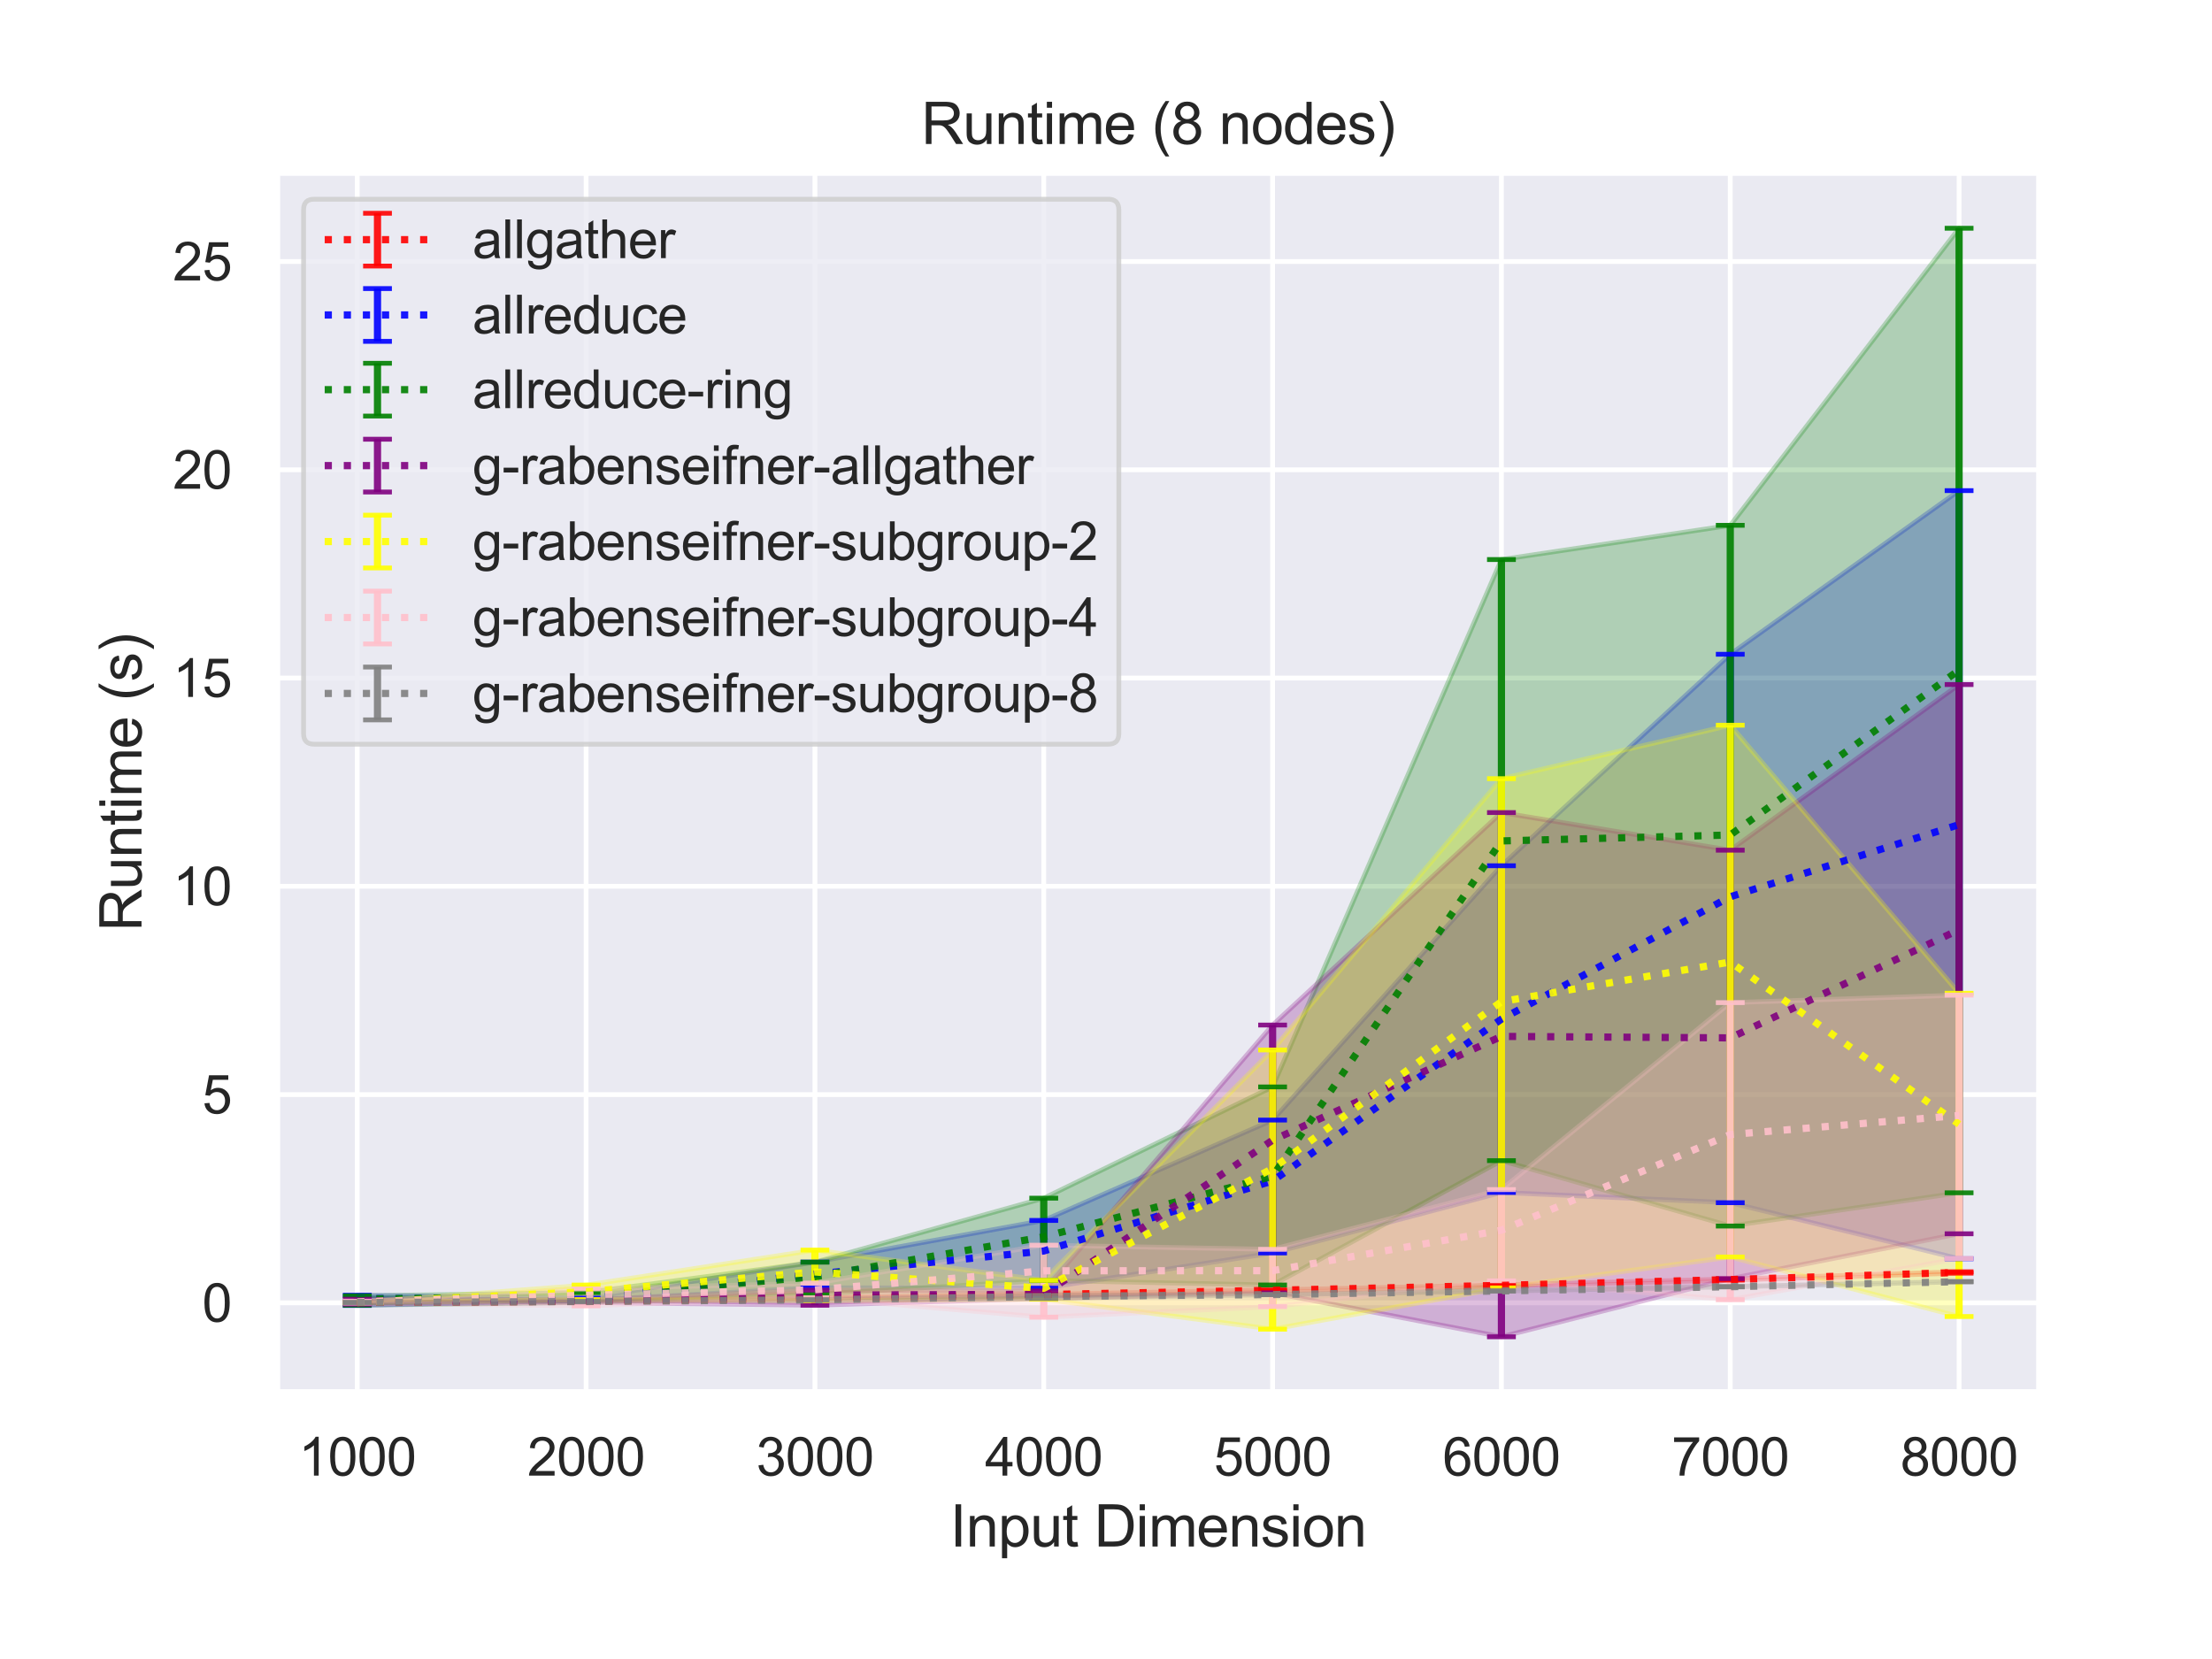 <?xml version="1.0" encoding="utf-8" standalone="no"?>
<!DOCTYPE svg PUBLIC "-//W3C//DTD SVG 1.1//EN"
  "http://www.w3.org/Graphics/SVG/1.1/DTD/svg11.dtd">
<svg height="345.6pt" version="1.1" viewBox="0 0 460.8 345.6" width="460.8pt" xmlns="http://www.w3.org/2000/svg" xmlns:xlink="http://www.w3.org/1999/xlink">
 <defs>
  <style type="text/css">*{stroke-linecap:butt;stroke-linejoin:round;}</style>
 </defs>
 <g id="figure_1">
  <g id="patch_1">
   <path d="M 0 345.6 
L 460.8 345.6 
L 460.8 0 
L 0 0 
z
" style="fill:#ffffff;"/>
  </g>
  <g id="axes_1">
   <g id="patch_2">
    <path d="M 57.74 290.02 
L 424.8 290.02 
L 424.8 36 
L 57.74 36 
z
" style="fill:#eaeaf2;"/>
   </g>
   <g id="matplotlib.axis_1">
    <g id="xtick_1">
     <g id="line2d_1">
      <path clip-path="url(#p81d021fd5e)" d="M 74.425 290.02 
L 74.425 36 
" style="fill:none;stroke:#ffffff;stroke-linecap:round;"/>
     </g>
     <g id="text_1">
      <!-- 1000 -->
      <g style="fill:#262626;" transform="translate(62.19 307.394)scale(0.11 -0.11)">
       <defs>
        <path d="M 2384 0 
L 1822 0 
L 1822 3584 
Q 1619 3391 1289 3197 
Q 959 3003 697 2906 
L 697 3450 
Q 1169 3672 1522 3987 
Q 1875 4303 2022 4600 
L 2384 4600 
L 2384 0 
z
" id="ArialMT-31" transform="scale(0.016)"/>
        <path d="M 266 2259 
Q 266 3072 433 3567 
Q 600 4063 929 4331 
Q 1259 4600 1759 4600 
Q 2128 4600 2406 4451 
Q 2684 4303 2865 4023 
Q 3047 3744 3150 3342 
Q 3253 2941 3253 2259 
Q 3253 1453 3087 958 
Q 2922 463 2592 192 
Q 2263 -78 1759 -78 
Q 1097 -78 719 397 
Q 266 969 266 2259 
z
M 844 2259 
Q 844 1131 1108 757 
Q 1372 384 1759 384 
Q 2147 384 2411 759 
Q 2675 1134 2675 2259 
Q 2675 3391 2411 3762 
Q 2147 4134 1753 4134 
Q 1366 4134 1134 3806 
Q 844 3388 844 2259 
z
" id="ArialMT-30" transform="scale(0.016)"/>
       </defs>
       <use xlink:href="#ArialMT-31"/>
       <use x="55.615" xlink:href="#ArialMT-30"/>
       <use x="111.23" xlink:href="#ArialMT-30"/>
       <use x="166.846" xlink:href="#ArialMT-30"/>
      </g>
     </g>
    </g>
    <g id="xtick_2">
     <g id="line2d_2">
      <path clip-path="url(#p81d021fd5e)" d="M 122.095 290.02 
L 122.095 36 
" style="fill:none;stroke:#ffffff;stroke-linecap:round;"/>
     </g>
     <g id="text_2">
      <!-- 2000 -->
      <g style="fill:#262626;" transform="translate(109.861 307.394)scale(0.11 -0.11)">
       <defs>
        <path d="M 3222 541 
L 3222 0 
L 194 0 
Q 188 203 259 391 
Q 375 700 629 1000 
Q 884 1300 1366 1694 
Q 2113 2306 2375 2664 
Q 2638 3022 2638 3341 
Q 2638 3675 2398 3904 
Q 2159 4134 1775 4134 
Q 1369 4134 1125 3890 
Q 881 3647 878 3216 
L 300 3275 
Q 359 3922 746 4261 
Q 1134 4600 1788 4600 
Q 2447 4600 2831 4234 
Q 3216 3869 3216 3328 
Q 3216 3053 3103 2787 
Q 2991 2522 2730 2228 
Q 2469 1934 1863 1422 
Q 1356 997 1212 845 
Q 1069 694 975 541 
L 3222 541 
z
" id="ArialMT-32" transform="scale(0.016)"/>
       </defs>
       <use xlink:href="#ArialMT-32"/>
       <use x="55.615" xlink:href="#ArialMT-30"/>
       <use x="111.23" xlink:href="#ArialMT-30"/>
       <use x="166.846" xlink:href="#ArialMT-30"/>
      </g>
     </g>
    </g>
    <g id="xtick_3">
     <g id="line2d_3">
      <path clip-path="url(#p81d021fd5e)" d="M 169.765 290.02 
L 169.765 36 
" style="fill:none;stroke:#ffffff;stroke-linecap:round;"/>
     </g>
     <g id="text_3">
      <!-- 3000 -->
      <g style="fill:#262626;" transform="translate(157.531 307.394)scale(0.11 -0.11)">
       <defs>
        <path d="M 269 1209 
L 831 1284 
Q 928 806 1161 595 
Q 1394 384 1728 384 
Q 2125 384 2398 659 
Q 2672 934 2672 1341 
Q 2672 1728 2419 1979 
Q 2166 2231 1775 2231 
Q 1616 2231 1378 2169 
L 1441 2663 
Q 1497 2656 1531 2656 
Q 1891 2656 2178 2843 
Q 2466 3031 2466 3422 
Q 2466 3731 2256 3934 
Q 2047 4138 1716 4138 
Q 1388 4138 1169 3931 
Q 950 3725 888 3313 
L 325 3413 
Q 428 3978 793 4289 
Q 1159 4600 1703 4600 
Q 2078 4600 2393 4439 
Q 2709 4278 2876 4000 
Q 3044 3722 3044 3409 
Q 3044 3113 2884 2869 
Q 2725 2625 2413 2481 
Q 2819 2388 3044 2092 
Q 3269 1797 3269 1353 
Q 3269 753 2831 336 
Q 2394 -81 1725 -81 
Q 1122 -81 723 278 
Q 325 638 269 1209 
z
" id="ArialMT-33" transform="scale(0.016)"/>
       </defs>
       <use xlink:href="#ArialMT-33"/>
       <use x="55.615" xlink:href="#ArialMT-30"/>
       <use x="111.23" xlink:href="#ArialMT-30"/>
       <use x="166.846" xlink:href="#ArialMT-30"/>
      </g>
     </g>
    </g>
    <g id="xtick_4">
     <g id="line2d_4">
      <path clip-path="url(#p81d021fd5e)" d="M 217.435 290.02 
L 217.435 36 
" style="fill:none;stroke:#ffffff;stroke-linecap:round;"/>
     </g>
     <g id="text_4">
      <!-- 4000 -->
      <g style="fill:#262626;" transform="translate(205.201 307.394)scale(0.11 -0.11)">
       <defs>
        <path d="M 2069 0 
L 2069 1097 
L 81 1097 
L 81 1613 
L 2172 4581 
L 2631 4581 
L 2631 1613 
L 3250 1613 
L 3250 1097 
L 2631 1097 
L 2631 0 
L 2069 0 
z
M 2069 1613 
L 2069 3678 
L 634 1613 
L 2069 1613 
z
" id="ArialMT-34" transform="scale(0.016)"/>
       </defs>
       <use xlink:href="#ArialMT-34"/>
       <use x="55.615" xlink:href="#ArialMT-30"/>
       <use x="111.23" xlink:href="#ArialMT-30"/>
       <use x="166.846" xlink:href="#ArialMT-30"/>
      </g>
     </g>
    </g>
    <g id="xtick_5">
     <g id="line2d_5">
      <path clip-path="url(#p81d021fd5e)" d="M 265.105 290.02 
L 265.105 36 
" style="fill:none;stroke:#ffffff;stroke-linecap:round;"/>
     </g>
     <g id="text_5">
      <!-- 5000 -->
      <g style="fill:#262626;" transform="translate(252.871 307.394)scale(0.11 -0.11)">
       <defs>
        <path d="M 266 1200 
L 856 1250 
Q 922 819 1161 601 
Q 1400 384 1738 384 
Q 2144 384 2425 690 
Q 2706 997 2706 1503 
Q 2706 1984 2436 2262 
Q 2166 2541 1728 2541 
Q 1456 2541 1237 2417 
Q 1019 2294 894 2097 
L 366 2166 
L 809 4519 
L 3088 4519 
L 3088 3981 
L 1259 3981 
L 1013 2750 
Q 1425 3038 1878 3038 
Q 2478 3038 2890 2622 
Q 3303 2206 3303 1553 
Q 3303 931 2941 478 
Q 2500 -78 1738 -78 
Q 1113 -78 717 272 
Q 322 622 266 1200 
z
" id="ArialMT-35" transform="scale(0.016)"/>
       </defs>
       <use xlink:href="#ArialMT-35"/>
       <use x="55.615" xlink:href="#ArialMT-30"/>
       <use x="111.23" xlink:href="#ArialMT-30"/>
       <use x="166.846" xlink:href="#ArialMT-30"/>
      </g>
     </g>
    </g>
    <g id="xtick_6">
     <g id="line2d_6">
      <path clip-path="url(#p81d021fd5e)" d="M 312.775 290.02 
L 312.775 36 
" style="fill:none;stroke:#ffffff;stroke-linecap:round;"/>
     </g>
     <g id="text_6">
      <!-- 6000 -->
      <g style="fill:#262626;" transform="translate(300.541 307.394)scale(0.11 -0.11)">
       <defs>
        <path d="M 3184 3459 
L 2625 3416 
Q 2550 3747 2413 3897 
Q 2184 4138 1850 4138 
Q 1581 4138 1378 3988 
Q 1113 3794 959 3422 
Q 806 3050 800 2363 
Q 1003 2672 1297 2822 
Q 1591 2972 1913 2972 
Q 2475 2972 2870 2558 
Q 3266 2144 3266 1488 
Q 3266 1056 3080 686 
Q 2894 316 2569 119 
Q 2244 -78 1831 -78 
Q 1128 -78 684 439 
Q 241 956 241 2144 
Q 241 3472 731 4075 
Q 1159 4600 1884 4600 
Q 2425 4600 2770 4297 
Q 3116 3994 3184 3459 
z
M 888 1484 
Q 888 1194 1011 928 
Q 1134 663 1356 523 
Q 1578 384 1822 384 
Q 2178 384 2434 671 
Q 2691 959 2691 1453 
Q 2691 1928 2437 2201 
Q 2184 2475 1800 2475 
Q 1419 2475 1153 2201 
Q 888 1928 888 1484 
z
" id="ArialMT-36" transform="scale(0.016)"/>
       </defs>
       <use xlink:href="#ArialMT-36"/>
       <use x="55.615" xlink:href="#ArialMT-30"/>
       <use x="111.23" xlink:href="#ArialMT-30"/>
       <use x="166.846" xlink:href="#ArialMT-30"/>
      </g>
     </g>
    </g>
    <g id="xtick_7">
     <g id="line2d_7">
      <path clip-path="url(#p81d021fd5e)" d="M 360.445 290.02 
L 360.445 36 
" style="fill:none;stroke:#ffffff;stroke-linecap:round;"/>
     </g>
     <g id="text_7">
      <!-- 7000 -->
      <g style="fill:#262626;" transform="translate(348.211 307.394)scale(0.11 -0.11)">
       <defs>
        <path d="M 303 3981 
L 303 4522 
L 3269 4522 
L 3269 4084 
Q 2831 3619 2401 2847 
Q 1972 2075 1738 1259 
Q 1569 684 1522 0 
L 944 0 
Q 953 541 1156 1306 
Q 1359 2072 1739 2783 
Q 2119 3494 2547 3981 
L 303 3981 
z
" id="ArialMT-37" transform="scale(0.016)"/>
       </defs>
       <use xlink:href="#ArialMT-37"/>
       <use x="55.615" xlink:href="#ArialMT-30"/>
       <use x="111.23" xlink:href="#ArialMT-30"/>
       <use x="166.846" xlink:href="#ArialMT-30"/>
      </g>
     </g>
    </g>
    <g id="xtick_8">
     <g id="line2d_8">
      <path clip-path="url(#p81d021fd5e)" d="M 408.115 290.02 
L 408.115 36 
" style="fill:none;stroke:#ffffff;stroke-linecap:round;"/>
     </g>
     <g id="text_8">
      <!-- 8000 -->
      <g style="fill:#262626;" transform="translate(395.881 307.394)scale(0.11 -0.11)">
       <defs>
        <path d="M 1131 2484 
Q 781 2613 612 2850 
Q 444 3088 444 3419 
Q 444 3919 803 4259 
Q 1163 4600 1759 4600 
Q 2359 4600 2725 4251 
Q 3091 3903 3091 3403 
Q 3091 3084 2923 2848 
Q 2756 2613 2416 2484 
Q 2838 2347 3058 2040 
Q 3278 1734 3278 1309 
Q 3278 722 2862 322 
Q 2447 -78 1769 -78 
Q 1091 -78 675 323 
Q 259 725 259 1325 
Q 259 1772 486 2073 
Q 713 2375 1131 2484 
z
M 1019 3438 
Q 1019 3113 1228 2906 
Q 1438 2700 1772 2700 
Q 2097 2700 2305 2904 
Q 2513 3109 2513 3406 
Q 2513 3716 2298 3927 
Q 2084 4138 1766 4138 
Q 1444 4138 1231 3931 
Q 1019 3725 1019 3438 
z
M 838 1322 
Q 838 1081 952 856 
Q 1066 631 1291 507 
Q 1516 384 1775 384 
Q 2178 384 2440 643 
Q 2703 903 2703 1303 
Q 2703 1709 2433 1975 
Q 2163 2241 1756 2241 
Q 1359 2241 1098 1978 
Q 838 1716 838 1322 
z
" id="ArialMT-38" transform="scale(0.016)"/>
       </defs>
       <use xlink:href="#ArialMT-38"/>
       <use x="55.615" xlink:href="#ArialMT-30"/>
       <use x="111.23" xlink:href="#ArialMT-30"/>
       <use x="166.846" xlink:href="#ArialMT-30"/>
      </g>
     </g>
    </g>
    <g id="text_9">
     <!-- Input Dimension -->
     <g style="fill:#262626;" transform="translate(197.916 322.169)scale(0.12 -0.12)">
      <defs>
       <path d="M 597 0 
L 597 4581 
L 1203 4581 
L 1203 0 
L 597 0 
z
" id="ArialMT-49" transform="scale(0.016)"/>
       <path d="M 422 0 
L 422 3319 
L 928 3319 
L 928 2847 
Q 1294 3394 1984 3394 
Q 2284 3394 2536 3286 
Q 2788 3178 2913 3003 
Q 3038 2828 3088 2588 
Q 3119 2431 3119 2041 
L 3119 0 
L 2556 0 
L 2556 2019 
Q 2556 2363 2490 2533 
Q 2425 2703 2258 2804 
Q 2091 2906 1866 2906 
Q 1506 2906 1245 2678 
Q 984 2450 984 1813 
L 984 0 
L 422 0 
z
" id="ArialMT-6e" transform="scale(0.016)"/>
       <path d="M 422 -1272 
L 422 3319 
L 934 3319 
L 934 2888 
Q 1116 3141 1344 3267 
Q 1572 3394 1897 3394 
Q 2322 3394 2647 3175 
Q 2972 2956 3137 2557 
Q 3303 2159 3303 1684 
Q 3303 1175 3120 767 
Q 2938 359 2589 142 
Q 2241 -75 1856 -75 
Q 1575 -75 1351 44 
Q 1128 163 984 344 
L 984 -1272 
L 422 -1272 
z
M 931 1641 
Q 931 1000 1190 694 
Q 1450 388 1819 388 
Q 2194 388 2461 705 
Q 2728 1022 2728 1688 
Q 2728 2322 2467 2637 
Q 2206 2953 1844 2953 
Q 1484 2953 1207 2617 
Q 931 2281 931 1641 
z
" id="ArialMT-70" transform="scale(0.016)"/>
       <path d="M 2597 0 
L 2597 488 
Q 2209 -75 1544 -75 
Q 1250 -75 995 37 
Q 741 150 617 320 
Q 494 491 444 738 
Q 409 903 409 1263 
L 409 3319 
L 972 3319 
L 972 1478 
Q 972 1038 1006 884 
Q 1059 663 1231 536 
Q 1403 409 1656 409 
Q 1909 409 2131 539 
Q 2353 669 2445 892 
Q 2538 1116 2538 1541 
L 2538 3319 
L 3100 3319 
L 3100 0 
L 2597 0 
z
" id="ArialMT-75" transform="scale(0.016)"/>
       <path d="M 1650 503 
L 1731 6 
Q 1494 -44 1306 -44 
Q 1000 -44 831 53 
Q 663 150 594 308 
Q 525 466 525 972 
L 525 2881 
L 113 2881 
L 113 3319 
L 525 3319 
L 525 4141 
L 1084 4478 
L 1084 3319 
L 1650 3319 
L 1650 2881 
L 1084 2881 
L 1084 941 
Q 1084 700 1114 631 
Q 1144 563 1211 522 
Q 1278 481 1403 481 
Q 1497 481 1650 503 
z
" id="ArialMT-74" transform="scale(0.016)"/>
       <path id="ArialMT-20" transform="scale(0.016)"/>
       <path d="M 494 0 
L 494 4581 
L 2072 4581 
Q 2606 4581 2888 4516 
Q 3281 4425 3559 4188 
Q 3922 3881 4101 3404 
Q 4281 2928 4281 2316 
Q 4281 1794 4159 1391 
Q 4038 988 3847 723 
Q 3656 459 3429 307 
Q 3203 156 2883 78 
Q 2563 0 2147 0 
L 494 0 
z
M 1100 541 
L 2078 541 
Q 2531 541 2789 625 
Q 3047 709 3200 863 
Q 3416 1078 3536 1442 
Q 3656 1806 3656 2325 
Q 3656 3044 3420 3430 
Q 3184 3816 2847 3947 
Q 2603 4041 2063 4041 
L 1100 4041 
L 1100 541 
z
" id="ArialMT-44" transform="scale(0.016)"/>
       <path d="M 425 3934 
L 425 4581 
L 988 4581 
L 988 3934 
L 425 3934 
z
M 425 0 
L 425 3319 
L 988 3319 
L 988 0 
L 425 0 
z
" id="ArialMT-69" transform="scale(0.016)"/>
       <path d="M 422 0 
L 422 3319 
L 925 3319 
L 925 2853 
Q 1081 3097 1340 3245 
Q 1600 3394 1931 3394 
Q 2300 3394 2536 3241 
Q 2772 3088 2869 2813 
Q 3263 3394 3894 3394 
Q 4388 3394 4653 3120 
Q 4919 2847 4919 2278 
L 4919 0 
L 4359 0 
L 4359 2091 
Q 4359 2428 4304 2576 
Q 4250 2725 4106 2815 
Q 3963 2906 3769 2906 
Q 3419 2906 3187 2673 
Q 2956 2441 2956 1928 
L 2956 0 
L 2394 0 
L 2394 2156 
Q 2394 2531 2256 2718 
Q 2119 2906 1806 2906 
Q 1569 2906 1367 2781 
Q 1166 2656 1075 2415 
Q 984 2175 984 1722 
L 984 0 
L 422 0 
z
" id="ArialMT-6d" transform="scale(0.016)"/>
       <path d="M 2694 1069 
L 3275 997 
Q 3138 488 2766 206 
Q 2394 -75 1816 -75 
Q 1088 -75 661 373 
Q 234 822 234 1631 
Q 234 2469 665 2931 
Q 1097 3394 1784 3394 
Q 2450 3394 2872 2941 
Q 3294 2488 3294 1666 
Q 3294 1616 3291 1516 
L 816 1516 
Q 847 969 1125 678 
Q 1403 388 1819 388 
Q 2128 388 2347 550 
Q 2566 713 2694 1069 
z
M 847 1978 
L 2700 1978 
Q 2663 2397 2488 2606 
Q 2219 2931 1791 2931 
Q 1403 2931 1139 2672 
Q 875 2413 847 1978 
z
" id="ArialMT-65" transform="scale(0.016)"/>
       <path d="M 197 991 
L 753 1078 
Q 800 744 1014 566 
Q 1228 388 1613 388 
Q 2000 388 2187 545 
Q 2375 703 2375 916 
Q 2375 1106 2209 1216 
Q 2094 1291 1634 1406 
Q 1016 1563 777 1677 
Q 538 1791 414 1992 
Q 291 2194 291 2438 
Q 291 2659 392 2848 
Q 494 3038 669 3163 
Q 800 3259 1026 3326 
Q 1253 3394 1513 3394 
Q 1903 3394 2198 3281 
Q 2494 3169 2634 2976 
Q 2775 2784 2828 2463 
L 2278 2388 
Q 2241 2644 2061 2787 
Q 1881 2931 1553 2931 
Q 1166 2931 1000 2803 
Q 834 2675 834 2503 
Q 834 2394 903 2306 
Q 972 2216 1119 2156 
Q 1203 2125 1616 2013 
Q 2213 1853 2448 1751 
Q 2684 1650 2818 1456 
Q 2953 1263 2953 975 
Q 2953 694 2789 445 
Q 2625 197 2315 61 
Q 2006 -75 1616 -75 
Q 969 -75 630 194 
Q 291 463 197 991 
z
" id="ArialMT-73" transform="scale(0.016)"/>
       <path d="M 213 1659 
Q 213 2581 725 3025 
Q 1153 3394 1769 3394 
Q 2453 3394 2887 2945 
Q 3322 2497 3322 1706 
Q 3322 1066 3130 698 
Q 2938 331 2570 128 
Q 2203 -75 1769 -75 
Q 1072 -75 642 372 
Q 213 819 213 1659 
z
M 791 1659 
Q 791 1022 1069 705 
Q 1347 388 1769 388 
Q 2188 388 2466 706 
Q 2744 1025 2744 1678 
Q 2744 2294 2464 2611 
Q 2184 2928 1769 2928 
Q 1347 2928 1069 2612 
Q 791 2297 791 1659 
z
" id="ArialMT-6f" transform="scale(0.016)"/>
      </defs>
      <use xlink:href="#ArialMT-49"/>
      <use x="27.783" xlink:href="#ArialMT-6e"/>
      <use x="83.398" xlink:href="#ArialMT-70"/>
      <use x="139.014" xlink:href="#ArialMT-75"/>
      <use x="194.629" xlink:href="#ArialMT-74"/>
      <use x="222.412" xlink:href="#ArialMT-20"/>
      <use x="250.195" xlink:href="#ArialMT-44"/>
      <use x="322.412" xlink:href="#ArialMT-69"/>
      <use x="344.629" xlink:href="#ArialMT-6d"/>
      <use x="427.93" xlink:href="#ArialMT-65"/>
      <use x="483.545" xlink:href="#ArialMT-6e"/>
      <use x="539.16" xlink:href="#ArialMT-73"/>
      <use x="589.16" xlink:href="#ArialMT-69"/>
      <use x="611.377" xlink:href="#ArialMT-6f"/>
      <use x="666.992" xlink:href="#ArialMT-6e"/>
     </g>
    </g>
   </g>
   <g id="matplotlib.axis_2">
    <g id="ytick_1">
     <g id="line2d_9">
      <path clip-path="url(#p81d021fd5e)" d="M 57.74 271.404 
L 424.8 271.404 
" style="fill:none;stroke:#ffffff;stroke-linecap:round;"/>
     </g>
     <g id="text_10">
      <!-- 0 -->
      <g style="fill:#262626;" transform="translate(42.123 275.341)scale(0.11 -0.11)">
       <use xlink:href="#ArialMT-30"/>
      </g>
     </g>
    </g>
    <g id="ytick_2">
     <g id="line2d_10">
      <path clip-path="url(#p81d021fd5e)" d="M 57.74 228.019 
L 424.8 228.019 
" style="fill:none;stroke:#ffffff;stroke-linecap:round;"/>
     </g>
     <g id="text_11">
      <!-- 5 -->
      <g style="fill:#262626;" transform="translate(42.123 231.956)scale(0.11 -0.11)">
       <use xlink:href="#ArialMT-35"/>
      </g>
     </g>
    </g>
    <g id="ytick_3">
     <g id="line2d_11">
      <path clip-path="url(#p81d021fd5e)" d="M 57.74 184.635 
L 424.8 184.635 
" style="fill:none;stroke:#ffffff;stroke-linecap:round;"/>
     </g>
     <g id="text_12">
      <!-- 10 -->
      <g style="fill:#262626;" transform="translate(36.006 188.571)scale(0.11 -0.11)">
       <use xlink:href="#ArialMT-31"/>
       <use x="55.615" xlink:href="#ArialMT-30"/>
      </g>
     </g>
    </g>
    <g id="ytick_4">
     <g id="line2d_12">
      <path clip-path="url(#p81d021fd5e)" d="M 57.74 141.25 
L 424.8 141.25 
" style="fill:none;stroke:#ffffff;stroke-linecap:round;"/>
     </g>
     <g id="text_13">
      <!-- 15 -->
      <g style="fill:#262626;" transform="translate(36.006 145.187)scale(0.11 -0.11)">
       <use xlink:href="#ArialMT-31"/>
       <use x="55.615" xlink:href="#ArialMT-35"/>
      </g>
     </g>
    </g>
    <g id="ytick_5">
     <g id="line2d_13">
      <path clip-path="url(#p81d021fd5e)" d="M 57.74 97.865 
L 424.8 97.865 
" style="fill:none;stroke:#ffffff;stroke-linecap:round;"/>
     </g>
     <g id="text_14">
      <!-- 20 -->
      <g style="fill:#262626;" transform="translate(36.006 101.802)scale(0.11 -0.11)">
       <use xlink:href="#ArialMT-32"/>
       <use x="55.615" xlink:href="#ArialMT-30"/>
      </g>
     </g>
    </g>
    <g id="ytick_6">
     <g id="line2d_14">
      <path clip-path="url(#p81d021fd5e)" d="M 57.74 54.48 
L 424.8 54.48 
" style="fill:none;stroke:#ffffff;stroke-linecap:round;"/>
     </g>
     <g id="text_15">
      <!-- 25 -->
      <g style="fill:#262626;" transform="translate(36.006 58.417)scale(0.11 -0.11)">
       <use xlink:href="#ArialMT-32"/>
       <use x="55.615" xlink:href="#ArialMT-35"/>
      </g>
     </g>
    </g>
    <g id="text_16">
     <!-- Runtime (s) -->
     <g style="fill:#262626;" transform="translate(29.48 194.013)rotate(-90)scale(0.12 -0.12)">
      <defs>
       <path d="M 503 0 
L 503 4581 
L 2534 4581 
Q 3147 4581 3465 4457 
Q 3784 4334 3975 4021 
Q 4166 3709 4166 3331 
Q 4166 2844 3850 2509 
Q 3534 2175 2875 2084 
Q 3116 1969 3241 1856 
Q 3506 1613 3744 1247 
L 4541 0 
L 3778 0 
L 3172 953 
Q 2906 1366 2734 1584 
Q 2563 1803 2427 1890 
Q 2291 1978 2150 2013 
Q 2047 2034 1813 2034 
L 1109 2034 
L 1109 0 
L 503 0 
z
M 1109 2559 
L 2413 2559 
Q 2828 2559 3062 2645 
Q 3297 2731 3419 2920 
Q 3541 3109 3541 3331 
Q 3541 3656 3305 3865 
Q 3069 4075 2559 4075 
L 1109 4075 
L 1109 2559 
z
" id="ArialMT-52" transform="scale(0.016)"/>
       <path d="M 1497 -1347 
Q 1031 -759 709 28 
Q 388 816 388 1659 
Q 388 2403 628 3084 
Q 909 3875 1497 4659 
L 1900 4659 
Q 1522 4009 1400 3731 
Q 1209 3300 1100 2831 
Q 966 2247 966 1656 
Q 966 153 1900 -1347 
L 1497 -1347 
z
" id="ArialMT-28" transform="scale(0.016)"/>
       <path d="M 791 -1347 
L 388 -1347 
Q 1322 153 1322 1656 
Q 1322 2244 1188 2822 
Q 1081 3291 891 3722 
Q 769 4003 388 4659 
L 791 4659 
Q 1378 3875 1659 3084 
Q 1900 2403 1900 1659 
Q 1900 816 1576 28 
Q 1253 -759 791 -1347 
z
" id="ArialMT-29" transform="scale(0.016)"/>
      </defs>
      <use xlink:href="#ArialMT-52"/>
      <use x="72.217" xlink:href="#ArialMT-75"/>
      <use x="127.832" xlink:href="#ArialMT-6e"/>
      <use x="183.447" xlink:href="#ArialMT-74"/>
      <use x="211.23" xlink:href="#ArialMT-69"/>
      <use x="233.447" xlink:href="#ArialMT-6d"/>
      <use x="316.748" xlink:href="#ArialMT-65"/>
      <use x="372.363" xlink:href="#ArialMT-20"/>
      <use x="400.146" xlink:href="#ArialMT-28"/>
      <use x="433.447" xlink:href="#ArialMT-73"/>
      <use x="483.447" xlink:href="#ArialMT-29"/>
     </g>
    </g>
   </g>
   <g id="PolyCollection_1">
    <defs>
     <path d="M 74.425 -74.273 
L 74.425 -74.27 
L 122.095 -74.509 
L 169.765 -75.096 
L 217.435 -75.872 
L 265.105 -76.722 
L 312.775 -77.73 
L 360.445 -78.939 
L 408.115 -80.383 
L 408.115 -80.661 
L 408.115 -80.661 
L 360.445 -79.148 
L 312.775 -77.928 
L 265.105 -76.881 
L 217.435 -75.977 
L 169.765 -75.151 
L 122.095 -74.524 
L 74.425 -74.273 
z
" id="m26c1194544" style="stroke:#ff0000;stroke-opacity:0.25;"/>
    </defs>
    <g clip-path="url(#p81d021fd5e)">
     <use style="fill:#ff0000;fill-opacity:0.25;stroke:#ff0000;stroke-opacity:0.25;" x="0" xlink:href="#m26c1194544" y="345.6"/>
    </g>
   </g>
   <g id="PolyCollection_2">
    <defs>
     <path d="M 74.425 -75.782 
L 74.425 -73.656 
L 122.095 -74.729 
L 169.765 -77.334 
L 217.435 -77.252 
L 265.105 -84.583 
L 312.775 -97.191 
L 360.445 -95.05 
L 408.115 -83.388 
L 408.115 -243.395 
L 408.115 -243.395 
L 360.445 -209.307 
L 312.775 -165.251 
L 265.105 -112.265 
L 217.435 -91.362 
L 169.765 -82.689 
L 122.095 -75.18 
L 74.425 -75.782 
z
" id="m5219437de4" style="stroke:#0000ff;stroke-opacity:0.25;"/>
    </defs>
    <g clip-path="url(#p81d021fd5e)">
     <use style="fill:#0000ff;fill-opacity:0.25;stroke:#0000ff;stroke-opacity:0.25;" x="0" xlink:href="#m5219437de4" y="345.6"/>
    </g>
   </g>
   <g id="PolyCollection_3">
    <defs>
     <path d="M 74.425 -75.648 
L 74.425 -73.703 
L 122.095 -74.267 
L 169.765 -75.969 
L 217.435 -78.859 
L 265.105 -77.913 
L 312.775 -103.812 
L 360.445 -90.193 
L 408.115 -97.118 
L 408.115 -298.054 
L 408.115 -298.054 
L 360.445 -236.168 
L 312.775 -229.034 
L 265.105 -119.179 
L 217.435 -95.996 
L 169.765 -82.668 
L 122.095 -76.336 
L 74.425 -75.648 
z
" id="mbd109be3d0" style="stroke:#008000;stroke-opacity:0.25;"/>
    </defs>
    <g clip-path="url(#p81d021fd5e)">
     <use style="fill:#008000;fill-opacity:0.25;stroke:#008000;stroke-opacity:0.25;" x="0" xlink:href="#mbd109be3d0" y="345.6"/>
    </g>
   </g>
   <g id="PolyCollection_4">
    <defs>
     <path d="M 74.425 -74.951 
L 74.425 -73.924 
L 122.095 -74.271 
L 169.765 -73.703 
L 217.435 -75.103 
L 265.105 -76.282 
L 312.775 -67.126 
L 360.445 -79.237 
L 408.115 -88.584 
L 408.115 -202.998 
L 408.115 -202.998 
L 360.445 -168.492 
L 312.775 -176.327 
L 265.105 -132.064 
L 217.435 -76.675 
L 169.765 -76.84 
L 122.095 -74.795 
L 74.425 -74.951 
z
" id="meb9d80c4a7" style="stroke:#800080;stroke-opacity:0.25;"/>
    </defs>
    <g clip-path="url(#p81d021fd5e)">
     <use style="fill:#800080;fill-opacity:0.25;stroke:#800080;stroke-opacity:0.25;" x="0" xlink:href="#meb9d80c4a7" y="345.6"/>
    </g>
   </g>
   <g id="PolyCollection_5">
    <defs>
     <path d="M 74.425 -74.266 
L 74.425 -74.262 
L 122.095 -74.877 
L 169.765 -74.659 
L 217.435 -74.952 
L 265.105 -68.71 
L 312.775 -77.308 
L 360.445 -83.749 
L 408.115 -71.344 
L 408.115 -138.682 
L 408.115 -138.682 
L 360.445 -194.522 
L 312.775 -183.388 
L 265.105 -126.865 
L 217.435 -78.879 
L 169.765 -85.186 
L 122.095 -77.892 
L 74.425 -74.266 
z
" id="m63eb271192" style="stroke:#ffff00;stroke-opacity:0.25;"/>
    </defs>
    <g clip-path="url(#p81d021fd5e)">
     <use style="fill:#ffff00;fill-opacity:0.25;stroke:#ffff00;stroke-opacity:0.25;" x="0" xlink:href="#m63eb271192" y="345.6"/>
    </g>
   </g>
   <g id="PolyCollection_6">
    <defs>
     <path d="M 74.425 -74.548 
L 74.425 -74.125 
L 122.095 -73.565 
L 169.765 -75.263 
L 217.435 -71.197 
L 265.105 -73.402 
L 312.775 -78.787 
L 360.445 -74.846 
L 408.115 -83.435 
L 408.115 -138.303 
L 408.115 -138.303 
L 360.445 -136.731 
L 312.775 -97.789 
L 265.105 -85.334 
L 217.435 -86.206 
L 169.765 -78.299 
L 122.095 -77.094 
L 74.425 -74.548 
z
" id="m5f0dabfc60" style="stroke:#ffc0cb;stroke-opacity:0.25;"/>
    </defs>
    <g clip-path="url(#p81d021fd5e)">
     <use style="fill:#ffc0cb;fill-opacity:0.25;stroke:#ffc0cb;stroke-opacity:0.25;" x="0" xlink:href="#m5f0dabfc60" y="345.6"/>
    </g>
   </g>
   <g id="PolyCollection_7">
    <defs>
     <path d="M 74.425 -74.268 
L 74.425 -74.264 
L 122.095 -74.464 
L 169.765 -74.81 
L 217.435 -75.098 
L 265.105 -75.897 
L 312.775 -76.65 
L 360.445 -77.527 
L 408.115 -78.571 
L 408.115 -78.642 
L 408.115 -78.642 
L 360.445 -77.578 
L 312.775 -76.689 
L 265.105 -75.926 
L 217.435 -75.735 
L 169.765 -74.824 
L 122.095 -74.469 
L 74.425 -74.268 
z
" id="mc2cd7557bf" style="stroke:#808080;stroke-opacity:0.25;"/>
    </defs>
    <g clip-path="url(#p81d021fd5e)">
     <use style="fill:#808080;fill-opacity:0.25;stroke:#808080;stroke-opacity:0.25;" x="0" xlink:href="#mc2cd7557bf" y="345.6"/>
    </g>
   </g>
   <g id="LineCollection_1">
    <path clip-path="url(#p81d021fd5e)" d="M 74.425 271.33 
L 74.425 271.327 
" style="fill:none;stroke:#ff0000;stroke-opacity:0.9;stroke-width:1.5;"/>
    <path clip-path="url(#p81d021fd5e)" d="M 122.095 271.091 
L 122.095 271.076 
" style="fill:none;stroke:#ff0000;stroke-opacity:0.9;stroke-width:1.5;"/>
    <path clip-path="url(#p81d021fd5e)" d="M 169.765 270.504 
L 169.765 270.449 
" style="fill:none;stroke:#ff0000;stroke-opacity:0.9;stroke-width:1.5;"/>
    <path clip-path="url(#p81d021fd5e)" d="M 217.435 269.728 
L 217.435 269.623 
" style="fill:none;stroke:#ff0000;stroke-opacity:0.9;stroke-width:1.5;"/>
    <path clip-path="url(#p81d021fd5e)" d="M 265.105 268.878 
L 265.105 268.719 
" style="fill:none;stroke:#ff0000;stroke-opacity:0.9;stroke-width:1.5;"/>
    <path clip-path="url(#p81d021fd5e)" d="M 312.775 267.87 
L 312.775 267.672 
" style="fill:none;stroke:#ff0000;stroke-opacity:0.9;stroke-width:1.5;"/>
    <path clip-path="url(#p81d021fd5e)" d="M 360.445 266.661 
L 360.445 266.452 
" style="fill:none;stroke:#ff0000;stroke-opacity:0.9;stroke-width:1.5;"/>
    <path clip-path="url(#p81d021fd5e)" d="M 408.115 265.217 
L 408.115 264.939 
" style="fill:none;stroke:#ff0000;stroke-opacity:0.9;stroke-width:1.5;"/>
   </g>
   <g id="LineCollection_2">
    <path clip-path="url(#p81d021fd5e)" d="M 74.425 271.944 
L 74.425 269.818 
" style="fill:none;stroke:#0000ff;stroke-opacity:0.9;stroke-width:1.5;"/>
    <path clip-path="url(#p81d021fd5e)" d="M 122.095 270.871 
L 122.095 270.42 
" style="fill:none;stroke:#0000ff;stroke-opacity:0.9;stroke-width:1.5;"/>
    <path clip-path="url(#p81d021fd5e)" d="M 169.765 268.266 
L 169.765 262.911 
" style="fill:none;stroke:#0000ff;stroke-opacity:0.9;stroke-width:1.5;"/>
    <path clip-path="url(#p81d021fd5e)" d="M 217.435 268.348 
L 217.435 254.238 
" style="fill:none;stroke:#0000ff;stroke-opacity:0.9;stroke-width:1.5;"/>
    <path clip-path="url(#p81d021fd5e)" d="M 265.105 261.017 
L 265.105 233.335 
" style="fill:none;stroke:#0000ff;stroke-opacity:0.9;stroke-width:1.5;"/>
    <path clip-path="url(#p81d021fd5e)" d="M 312.775 248.409 
L 312.775 180.349 
" style="fill:none;stroke:#0000ff;stroke-opacity:0.9;stroke-width:1.5;"/>
    <path clip-path="url(#p81d021fd5e)" d="M 360.445 250.55 
L 360.445 136.293 
" style="fill:none;stroke:#0000ff;stroke-opacity:0.9;stroke-width:1.5;"/>
    <path clip-path="url(#p81d021fd5e)" d="M 408.115 262.212 
L 408.115 102.205 
" style="fill:none;stroke:#0000ff;stroke-opacity:0.9;stroke-width:1.5;"/>
   </g>
   <g id="LineCollection_3">
    <path clip-path="url(#p81d021fd5e)" d="M 74.425 271.897 
L 74.425 269.952 
" style="fill:none;stroke:#008000;stroke-opacity:0.9;stroke-width:1.5;"/>
    <path clip-path="url(#p81d021fd5e)" d="M 122.095 271.333 
L 122.095 269.264 
" style="fill:none;stroke:#008000;stroke-opacity:0.9;stroke-width:1.5;"/>
    <path clip-path="url(#p81d021fd5e)" d="M 169.765 269.631 
L 169.765 262.932 
" style="fill:none;stroke:#008000;stroke-opacity:0.9;stroke-width:1.5;"/>
    <path clip-path="url(#p81d021fd5e)" d="M 217.435 266.741 
L 217.435 249.604 
" style="fill:none;stroke:#008000;stroke-opacity:0.9;stroke-width:1.5;"/>
    <path clip-path="url(#p81d021fd5e)" d="M 265.105 267.687 
L 265.105 226.421 
" style="fill:none;stroke:#008000;stroke-opacity:0.9;stroke-width:1.5;"/>
    <path clip-path="url(#p81d021fd5e)" d="M 312.775 241.788 
L 312.775 116.566 
" style="fill:none;stroke:#008000;stroke-opacity:0.9;stroke-width:1.5;"/>
    <path clip-path="url(#p81d021fd5e)" d="M 360.445 255.407 
L 360.445 109.432 
" style="fill:none;stroke:#008000;stroke-opacity:0.9;stroke-width:1.5;"/>
    <path clip-path="url(#p81d021fd5e)" d="M 408.115 248.482 
L 408.115 47.546 
" style="fill:none;stroke:#008000;stroke-opacity:0.9;stroke-width:1.5;"/>
   </g>
   <g id="LineCollection_4">
    <path clip-path="url(#p81d021fd5e)" d="M 74.425 271.676 
L 74.425 270.649 
" style="fill:none;stroke:#800080;stroke-opacity:0.9;stroke-width:1.5;"/>
    <path clip-path="url(#p81d021fd5e)" d="M 122.095 271.329 
L 122.095 270.805 
" style="fill:none;stroke:#800080;stroke-opacity:0.9;stroke-width:1.5;"/>
    <path clip-path="url(#p81d021fd5e)" d="M 169.765 271.897 
L 169.765 268.76 
" style="fill:none;stroke:#800080;stroke-opacity:0.9;stroke-width:1.5;"/>
    <path clip-path="url(#p81d021fd5e)" d="M 217.435 270.497 
L 217.435 268.925 
" style="fill:none;stroke:#800080;stroke-opacity:0.9;stroke-width:1.5;"/>
    <path clip-path="url(#p81d021fd5e)" d="M 265.105 269.318 
L 265.105 213.536 
" style="fill:none;stroke:#800080;stroke-opacity:0.9;stroke-width:1.5;"/>
    <path clip-path="url(#p81d021fd5e)" d="M 312.775 278.474 
L 312.775 169.273 
" style="fill:none;stroke:#800080;stroke-opacity:0.9;stroke-width:1.5;"/>
    <path clip-path="url(#p81d021fd5e)" d="M 360.445 266.363 
L 360.445 177.108 
" style="fill:none;stroke:#800080;stroke-opacity:0.9;stroke-width:1.5;"/>
    <path clip-path="url(#p81d021fd5e)" d="M 408.115 257.016 
L 408.115 142.602 
" style="fill:none;stroke:#800080;stroke-opacity:0.9;stroke-width:1.5;"/>
   </g>
   <g id="LineCollection_5">
    <path clip-path="url(#p81d021fd5e)" d="M 74.425 271.338 
L 74.425 271.334 
" style="fill:none;stroke:#ffff00;stroke-opacity:0.9;stroke-width:1.5;"/>
    <path clip-path="url(#p81d021fd5e)" d="M 122.095 270.723 
L 122.095 267.708 
" style="fill:none;stroke:#ffff00;stroke-opacity:0.9;stroke-width:1.5;"/>
    <path clip-path="url(#p81d021fd5e)" d="M 169.765 270.941 
L 169.765 260.414 
" style="fill:none;stroke:#ffff00;stroke-opacity:0.9;stroke-width:1.5;"/>
    <path clip-path="url(#p81d021fd5e)" d="M 217.435 270.648 
L 217.435 266.721 
" style="fill:none;stroke:#ffff00;stroke-opacity:0.9;stroke-width:1.5;"/>
    <path clip-path="url(#p81d021fd5e)" d="M 265.105 276.89 
L 265.105 218.735 
" style="fill:none;stroke:#ffff00;stroke-opacity:0.9;stroke-width:1.5;"/>
    <path clip-path="url(#p81d021fd5e)" d="M 312.775 268.292 
L 312.775 162.212 
" style="fill:none;stroke:#ffff00;stroke-opacity:0.9;stroke-width:1.5;"/>
    <path clip-path="url(#p81d021fd5e)" d="M 360.445 261.851 
L 360.445 151.078 
" style="fill:none;stroke:#ffff00;stroke-opacity:0.9;stroke-width:1.5;"/>
    <path clip-path="url(#p81d021fd5e)" d="M 408.115 274.256 
L 408.115 206.918 
" style="fill:none;stroke:#ffff00;stroke-opacity:0.9;stroke-width:1.5;"/>
   </g>
   <g id="LineCollection_6">
    <path clip-path="url(#p81d021fd5e)" d="M 74.425 271.475 
L 74.425 271.052 
" style="fill:none;stroke:#ffc0cb;stroke-opacity:0.9;stroke-width:1.5;"/>
    <path clip-path="url(#p81d021fd5e)" d="M 122.095 272.035 
L 122.095 268.506 
" style="fill:none;stroke:#ffc0cb;stroke-opacity:0.9;stroke-width:1.5;"/>
    <path clip-path="url(#p81d021fd5e)" d="M 169.765 270.337 
L 169.765 267.301 
" style="fill:none;stroke:#ffc0cb;stroke-opacity:0.9;stroke-width:1.5;"/>
    <path clip-path="url(#p81d021fd5e)" d="M 217.435 274.403 
L 217.435 259.394 
" style="fill:none;stroke:#ffc0cb;stroke-opacity:0.9;stroke-width:1.5;"/>
    <path clip-path="url(#p81d021fd5e)" d="M 265.105 272.198 
L 265.105 260.266 
" style="fill:none;stroke:#ffc0cb;stroke-opacity:0.9;stroke-width:1.5;"/>
    <path clip-path="url(#p81d021fd5e)" d="M 312.775 266.813 
L 312.775 247.811 
" style="fill:none;stroke:#ffc0cb;stroke-opacity:0.9;stroke-width:1.5;"/>
    <path clip-path="url(#p81d021fd5e)" d="M 360.445 270.754 
L 360.445 208.869 
" style="fill:none;stroke:#ffc0cb;stroke-opacity:0.9;stroke-width:1.5;"/>
    <path clip-path="url(#p81d021fd5e)" d="M 408.115 262.165 
L 408.115 207.297 
" style="fill:none;stroke:#ffc0cb;stroke-opacity:0.9;stroke-width:1.5;"/>
   </g>
   <g id="LineCollection_7">
    <path clip-path="url(#p81d021fd5e)" d="M 74.425 271.336 
L 74.425 271.332 
" style="fill:none;stroke:#808080;stroke-opacity:0.9;stroke-width:1.5;"/>
    <path clip-path="url(#p81d021fd5e)" d="M 122.095 271.136 
L 122.095 271.131 
" style="fill:none;stroke:#808080;stroke-opacity:0.9;stroke-width:1.5;"/>
    <path clip-path="url(#p81d021fd5e)" d="M 169.765 270.79 
L 169.765 270.776 
" style="fill:none;stroke:#808080;stroke-opacity:0.9;stroke-width:1.5;"/>
    <path clip-path="url(#p81d021fd5e)" d="M 217.435 270.502 
L 217.435 269.865 
" style="fill:none;stroke:#808080;stroke-opacity:0.9;stroke-width:1.5;"/>
    <path clip-path="url(#p81d021fd5e)" d="M 265.105 269.703 
L 265.105 269.674 
" style="fill:none;stroke:#808080;stroke-opacity:0.9;stroke-width:1.5;"/>
    <path clip-path="url(#p81d021fd5e)" d="M 312.775 268.95 
L 312.775 268.911 
" style="fill:none;stroke:#808080;stroke-opacity:0.9;stroke-width:1.5;"/>
    <path clip-path="url(#p81d021fd5e)" d="M 360.445 268.073 
L 360.445 268.022 
" style="fill:none;stroke:#808080;stroke-opacity:0.9;stroke-width:1.5;"/>
    <path clip-path="url(#p81d021fd5e)" d="M 408.115 267.029 
L 408.115 266.958 
" style="fill:none;stroke:#808080;stroke-opacity:0.9;stroke-width:1.5;"/>
   </g>
   <g id="line2d_15">
    <defs>
     <path d="M 3 0 
L -3 -0 
" id="m107177fea0" style="stroke:#ff0000;stroke-opacity:0.9;"/>
    </defs>
    <g clip-path="url(#p81d021fd5e)">
     <use style="fill:#ff0000;fill-opacity:0.9;stroke:#ff0000;stroke-opacity:0.9;" x="74.425" xlink:href="#m107177fea0" y="271.33"/>
     <use style="fill:#ff0000;fill-opacity:0.9;stroke:#ff0000;stroke-opacity:0.9;" x="122.095" xlink:href="#m107177fea0" y="271.091"/>
     <use style="fill:#ff0000;fill-opacity:0.9;stroke:#ff0000;stroke-opacity:0.9;" x="169.765" xlink:href="#m107177fea0" y="270.504"/>
     <use style="fill:#ff0000;fill-opacity:0.9;stroke:#ff0000;stroke-opacity:0.9;" x="217.435" xlink:href="#m107177fea0" y="269.728"/>
     <use style="fill:#ff0000;fill-opacity:0.9;stroke:#ff0000;stroke-opacity:0.9;" x="265.105" xlink:href="#m107177fea0" y="268.878"/>
     <use style="fill:#ff0000;fill-opacity:0.9;stroke:#ff0000;stroke-opacity:0.9;" x="312.775" xlink:href="#m107177fea0" y="267.87"/>
     <use style="fill:#ff0000;fill-opacity:0.9;stroke:#ff0000;stroke-opacity:0.9;" x="360.445" xlink:href="#m107177fea0" y="266.661"/>
     <use style="fill:#ff0000;fill-opacity:0.9;stroke:#ff0000;stroke-opacity:0.9;" x="408.115" xlink:href="#m107177fea0" y="265.217"/>
    </g>
   </g>
   <g id="line2d_16">
    <g clip-path="url(#p81d021fd5e)">
     <use style="fill:#ff0000;fill-opacity:0.9;stroke:#ff0000;stroke-opacity:0.9;" x="74.425" xlink:href="#m107177fea0" y="271.327"/>
     <use style="fill:#ff0000;fill-opacity:0.9;stroke:#ff0000;stroke-opacity:0.9;" x="122.095" xlink:href="#m107177fea0" y="271.076"/>
     <use style="fill:#ff0000;fill-opacity:0.9;stroke:#ff0000;stroke-opacity:0.9;" x="169.765" xlink:href="#m107177fea0" y="270.449"/>
     <use style="fill:#ff0000;fill-opacity:0.9;stroke:#ff0000;stroke-opacity:0.9;" x="217.435" xlink:href="#m107177fea0" y="269.623"/>
     <use style="fill:#ff0000;fill-opacity:0.9;stroke:#ff0000;stroke-opacity:0.9;" x="265.105" xlink:href="#m107177fea0" y="268.719"/>
     <use style="fill:#ff0000;fill-opacity:0.9;stroke:#ff0000;stroke-opacity:0.9;" x="312.775" xlink:href="#m107177fea0" y="267.672"/>
     <use style="fill:#ff0000;fill-opacity:0.9;stroke:#ff0000;stroke-opacity:0.9;" x="360.445" xlink:href="#m107177fea0" y="266.452"/>
     <use style="fill:#ff0000;fill-opacity:0.9;stroke:#ff0000;stroke-opacity:0.9;" x="408.115" xlink:href="#m107177fea0" y="264.939"/>
    </g>
   </g>
   <g id="line2d_17">
    <defs>
     <path d="M 3 0 
L -3 -0 
" id="m647c559c6f" style="stroke:#0000ff;stroke-opacity:0.9;"/>
    </defs>
    <g clip-path="url(#p81d021fd5e)">
     <use style="fill:#0000ff;fill-opacity:0.9;stroke:#0000ff;stroke-opacity:0.9;" x="74.425" xlink:href="#m647c559c6f" y="271.944"/>
     <use style="fill:#0000ff;fill-opacity:0.9;stroke:#0000ff;stroke-opacity:0.9;" x="122.095" xlink:href="#m647c559c6f" y="270.871"/>
     <use style="fill:#0000ff;fill-opacity:0.9;stroke:#0000ff;stroke-opacity:0.9;" x="169.765" xlink:href="#m647c559c6f" y="268.266"/>
     <use style="fill:#0000ff;fill-opacity:0.9;stroke:#0000ff;stroke-opacity:0.9;" x="217.435" xlink:href="#m647c559c6f" y="268.348"/>
     <use style="fill:#0000ff;fill-opacity:0.9;stroke:#0000ff;stroke-opacity:0.9;" x="265.105" xlink:href="#m647c559c6f" y="261.017"/>
     <use style="fill:#0000ff;fill-opacity:0.9;stroke:#0000ff;stroke-opacity:0.9;" x="312.775" xlink:href="#m647c559c6f" y="248.409"/>
     <use style="fill:#0000ff;fill-opacity:0.9;stroke:#0000ff;stroke-opacity:0.9;" x="360.445" xlink:href="#m647c559c6f" y="250.55"/>
     <use style="fill:#0000ff;fill-opacity:0.9;stroke:#0000ff;stroke-opacity:0.9;" x="408.115" xlink:href="#m647c559c6f" y="262.212"/>
    </g>
   </g>
   <g id="line2d_18">
    <g clip-path="url(#p81d021fd5e)">
     <use style="fill:#0000ff;fill-opacity:0.9;stroke:#0000ff;stroke-opacity:0.9;" x="74.425" xlink:href="#m647c559c6f" y="269.818"/>
     <use style="fill:#0000ff;fill-opacity:0.9;stroke:#0000ff;stroke-opacity:0.9;" x="122.095" xlink:href="#m647c559c6f" y="270.42"/>
     <use style="fill:#0000ff;fill-opacity:0.9;stroke:#0000ff;stroke-opacity:0.9;" x="169.765" xlink:href="#m647c559c6f" y="262.911"/>
     <use style="fill:#0000ff;fill-opacity:0.9;stroke:#0000ff;stroke-opacity:0.9;" x="217.435" xlink:href="#m647c559c6f" y="254.238"/>
     <use style="fill:#0000ff;fill-opacity:0.9;stroke:#0000ff;stroke-opacity:0.9;" x="265.105" xlink:href="#m647c559c6f" y="233.335"/>
     <use style="fill:#0000ff;fill-opacity:0.9;stroke:#0000ff;stroke-opacity:0.9;" x="312.775" xlink:href="#m647c559c6f" y="180.349"/>
     <use style="fill:#0000ff;fill-opacity:0.9;stroke:#0000ff;stroke-opacity:0.9;" x="360.445" xlink:href="#m647c559c6f" y="136.293"/>
     <use style="fill:#0000ff;fill-opacity:0.9;stroke:#0000ff;stroke-opacity:0.9;" x="408.115" xlink:href="#m647c559c6f" y="102.205"/>
    </g>
   </g>
   <g id="line2d_19">
    <defs>
     <path d="M 3 0 
L -3 -0 
" id="m0841d8eb86" style="stroke:#008000;stroke-opacity:0.9;"/>
    </defs>
    <g clip-path="url(#p81d021fd5e)">
     <use style="fill:#008000;fill-opacity:0.9;stroke:#008000;stroke-opacity:0.9;" x="74.425" xlink:href="#m0841d8eb86" y="271.897"/>
     <use style="fill:#008000;fill-opacity:0.9;stroke:#008000;stroke-opacity:0.9;" x="122.095" xlink:href="#m0841d8eb86" y="271.333"/>
     <use style="fill:#008000;fill-opacity:0.9;stroke:#008000;stroke-opacity:0.9;" x="169.765" xlink:href="#m0841d8eb86" y="269.631"/>
     <use style="fill:#008000;fill-opacity:0.9;stroke:#008000;stroke-opacity:0.9;" x="217.435" xlink:href="#m0841d8eb86" y="266.741"/>
     <use style="fill:#008000;fill-opacity:0.9;stroke:#008000;stroke-opacity:0.9;" x="265.105" xlink:href="#m0841d8eb86" y="267.687"/>
     <use style="fill:#008000;fill-opacity:0.9;stroke:#008000;stroke-opacity:0.9;" x="312.775" xlink:href="#m0841d8eb86" y="241.788"/>
     <use style="fill:#008000;fill-opacity:0.9;stroke:#008000;stroke-opacity:0.9;" x="360.445" xlink:href="#m0841d8eb86" y="255.407"/>
     <use style="fill:#008000;fill-opacity:0.9;stroke:#008000;stroke-opacity:0.9;" x="408.115" xlink:href="#m0841d8eb86" y="248.482"/>
    </g>
   </g>
   <g id="line2d_20">
    <g clip-path="url(#p81d021fd5e)">
     <use style="fill:#008000;fill-opacity:0.9;stroke:#008000;stroke-opacity:0.9;" x="74.425" xlink:href="#m0841d8eb86" y="269.952"/>
     <use style="fill:#008000;fill-opacity:0.9;stroke:#008000;stroke-opacity:0.9;" x="122.095" xlink:href="#m0841d8eb86" y="269.264"/>
     <use style="fill:#008000;fill-opacity:0.9;stroke:#008000;stroke-opacity:0.9;" x="169.765" xlink:href="#m0841d8eb86" y="262.932"/>
     <use style="fill:#008000;fill-opacity:0.9;stroke:#008000;stroke-opacity:0.9;" x="217.435" xlink:href="#m0841d8eb86" y="249.604"/>
     <use style="fill:#008000;fill-opacity:0.9;stroke:#008000;stroke-opacity:0.9;" x="265.105" xlink:href="#m0841d8eb86" y="226.421"/>
     <use style="fill:#008000;fill-opacity:0.9;stroke:#008000;stroke-opacity:0.9;" x="312.775" xlink:href="#m0841d8eb86" y="116.566"/>
     <use style="fill:#008000;fill-opacity:0.9;stroke:#008000;stroke-opacity:0.9;" x="360.445" xlink:href="#m0841d8eb86" y="109.432"/>
     <use style="fill:#008000;fill-opacity:0.9;stroke:#008000;stroke-opacity:0.9;" x="408.115" xlink:href="#m0841d8eb86" y="47.546"/>
    </g>
   </g>
   <g id="line2d_21">
    <defs>
     <path d="M 3 0 
L -3 -0 
" id="m1420b92417" style="stroke:#800080;stroke-opacity:0.9;"/>
    </defs>
    <g clip-path="url(#p81d021fd5e)">
     <use style="fill:#800080;fill-opacity:0.9;stroke:#800080;stroke-opacity:0.9;" x="74.425" xlink:href="#m1420b92417" y="271.676"/>
     <use style="fill:#800080;fill-opacity:0.9;stroke:#800080;stroke-opacity:0.9;" x="122.095" xlink:href="#m1420b92417" y="271.329"/>
     <use style="fill:#800080;fill-opacity:0.9;stroke:#800080;stroke-opacity:0.9;" x="169.765" xlink:href="#m1420b92417" y="271.897"/>
     <use style="fill:#800080;fill-opacity:0.9;stroke:#800080;stroke-opacity:0.9;" x="217.435" xlink:href="#m1420b92417" y="270.497"/>
     <use style="fill:#800080;fill-opacity:0.9;stroke:#800080;stroke-opacity:0.9;" x="265.105" xlink:href="#m1420b92417" y="269.318"/>
     <use style="fill:#800080;fill-opacity:0.9;stroke:#800080;stroke-opacity:0.9;" x="312.775" xlink:href="#m1420b92417" y="278.474"/>
     <use style="fill:#800080;fill-opacity:0.9;stroke:#800080;stroke-opacity:0.9;" x="360.445" xlink:href="#m1420b92417" y="266.363"/>
     <use style="fill:#800080;fill-opacity:0.9;stroke:#800080;stroke-opacity:0.9;" x="408.115" xlink:href="#m1420b92417" y="257.016"/>
    </g>
   </g>
   <g id="line2d_22">
    <g clip-path="url(#p81d021fd5e)">
     <use style="fill:#800080;fill-opacity:0.9;stroke:#800080;stroke-opacity:0.9;" x="74.425" xlink:href="#m1420b92417" y="270.649"/>
     <use style="fill:#800080;fill-opacity:0.9;stroke:#800080;stroke-opacity:0.9;" x="122.095" xlink:href="#m1420b92417" y="270.805"/>
     <use style="fill:#800080;fill-opacity:0.9;stroke:#800080;stroke-opacity:0.9;" x="169.765" xlink:href="#m1420b92417" y="268.76"/>
     <use style="fill:#800080;fill-opacity:0.9;stroke:#800080;stroke-opacity:0.9;" x="217.435" xlink:href="#m1420b92417" y="268.925"/>
     <use style="fill:#800080;fill-opacity:0.9;stroke:#800080;stroke-opacity:0.9;" x="265.105" xlink:href="#m1420b92417" y="213.536"/>
     <use style="fill:#800080;fill-opacity:0.9;stroke:#800080;stroke-opacity:0.9;" x="312.775" xlink:href="#m1420b92417" y="169.273"/>
     <use style="fill:#800080;fill-opacity:0.9;stroke:#800080;stroke-opacity:0.9;" x="360.445" xlink:href="#m1420b92417" y="177.108"/>
     <use style="fill:#800080;fill-opacity:0.9;stroke:#800080;stroke-opacity:0.9;" x="408.115" xlink:href="#m1420b92417" y="142.602"/>
    </g>
   </g>
   <g id="line2d_23">
    <defs>
     <path d="M 3 0 
L -3 -0 
" id="mee6d7ee56c" style="stroke:#ffff00;stroke-opacity:0.9;"/>
    </defs>
    <g clip-path="url(#p81d021fd5e)">
     <use style="fill:#ffff00;fill-opacity:0.9;stroke:#ffff00;stroke-opacity:0.9;" x="74.425" xlink:href="#mee6d7ee56c" y="271.338"/>
     <use style="fill:#ffff00;fill-opacity:0.9;stroke:#ffff00;stroke-opacity:0.9;" x="122.095" xlink:href="#mee6d7ee56c" y="270.723"/>
     <use style="fill:#ffff00;fill-opacity:0.9;stroke:#ffff00;stroke-opacity:0.9;" x="169.765" xlink:href="#mee6d7ee56c" y="270.941"/>
     <use style="fill:#ffff00;fill-opacity:0.9;stroke:#ffff00;stroke-opacity:0.9;" x="217.435" xlink:href="#mee6d7ee56c" y="270.648"/>
     <use style="fill:#ffff00;fill-opacity:0.9;stroke:#ffff00;stroke-opacity:0.9;" x="265.105" xlink:href="#mee6d7ee56c" y="276.89"/>
     <use style="fill:#ffff00;fill-opacity:0.9;stroke:#ffff00;stroke-opacity:0.9;" x="312.775" xlink:href="#mee6d7ee56c" y="268.292"/>
     <use style="fill:#ffff00;fill-opacity:0.9;stroke:#ffff00;stroke-opacity:0.9;" x="360.445" xlink:href="#mee6d7ee56c" y="261.851"/>
     <use style="fill:#ffff00;fill-opacity:0.9;stroke:#ffff00;stroke-opacity:0.9;" x="408.115" xlink:href="#mee6d7ee56c" y="274.256"/>
    </g>
   </g>
   <g id="line2d_24">
    <g clip-path="url(#p81d021fd5e)">
     <use style="fill:#ffff00;fill-opacity:0.9;stroke:#ffff00;stroke-opacity:0.9;" x="74.425" xlink:href="#mee6d7ee56c" y="271.334"/>
     <use style="fill:#ffff00;fill-opacity:0.9;stroke:#ffff00;stroke-opacity:0.9;" x="122.095" xlink:href="#mee6d7ee56c" y="267.708"/>
     <use style="fill:#ffff00;fill-opacity:0.9;stroke:#ffff00;stroke-opacity:0.9;" x="169.765" xlink:href="#mee6d7ee56c" y="260.414"/>
     <use style="fill:#ffff00;fill-opacity:0.9;stroke:#ffff00;stroke-opacity:0.9;" x="217.435" xlink:href="#mee6d7ee56c" y="266.721"/>
     <use style="fill:#ffff00;fill-opacity:0.9;stroke:#ffff00;stroke-opacity:0.9;" x="265.105" xlink:href="#mee6d7ee56c" y="218.735"/>
     <use style="fill:#ffff00;fill-opacity:0.9;stroke:#ffff00;stroke-opacity:0.9;" x="312.775" xlink:href="#mee6d7ee56c" y="162.212"/>
     <use style="fill:#ffff00;fill-opacity:0.9;stroke:#ffff00;stroke-opacity:0.9;" x="360.445" xlink:href="#mee6d7ee56c" y="151.078"/>
     <use style="fill:#ffff00;fill-opacity:0.9;stroke:#ffff00;stroke-opacity:0.9;" x="408.115" xlink:href="#mee6d7ee56c" y="206.918"/>
    </g>
   </g>
   <g id="line2d_25">
    <defs>
     <path d="M 3 0 
L -3 -0 
" id="mb0f7f5912e" style="stroke:#ffc0cb;stroke-opacity:0.9;"/>
    </defs>
    <g clip-path="url(#p81d021fd5e)">
     <use style="fill:#ffc0cb;fill-opacity:0.9;stroke:#ffc0cb;stroke-opacity:0.9;" x="74.425" xlink:href="#mb0f7f5912e" y="271.475"/>
     <use style="fill:#ffc0cb;fill-opacity:0.9;stroke:#ffc0cb;stroke-opacity:0.9;" x="122.095" xlink:href="#mb0f7f5912e" y="272.035"/>
     <use style="fill:#ffc0cb;fill-opacity:0.9;stroke:#ffc0cb;stroke-opacity:0.9;" x="169.765" xlink:href="#mb0f7f5912e" y="270.337"/>
     <use style="fill:#ffc0cb;fill-opacity:0.9;stroke:#ffc0cb;stroke-opacity:0.9;" x="217.435" xlink:href="#mb0f7f5912e" y="274.403"/>
     <use style="fill:#ffc0cb;fill-opacity:0.9;stroke:#ffc0cb;stroke-opacity:0.9;" x="265.105" xlink:href="#mb0f7f5912e" y="272.198"/>
     <use style="fill:#ffc0cb;fill-opacity:0.9;stroke:#ffc0cb;stroke-opacity:0.9;" x="312.775" xlink:href="#mb0f7f5912e" y="266.813"/>
     <use style="fill:#ffc0cb;fill-opacity:0.9;stroke:#ffc0cb;stroke-opacity:0.9;" x="360.445" xlink:href="#mb0f7f5912e" y="270.754"/>
     <use style="fill:#ffc0cb;fill-opacity:0.9;stroke:#ffc0cb;stroke-opacity:0.9;" x="408.115" xlink:href="#mb0f7f5912e" y="262.165"/>
    </g>
   </g>
   <g id="line2d_26">
    <g clip-path="url(#p81d021fd5e)">
     <use style="fill:#ffc0cb;fill-opacity:0.9;stroke:#ffc0cb;stroke-opacity:0.9;" x="74.425" xlink:href="#mb0f7f5912e" y="271.052"/>
     <use style="fill:#ffc0cb;fill-opacity:0.9;stroke:#ffc0cb;stroke-opacity:0.9;" x="122.095" xlink:href="#mb0f7f5912e" y="268.506"/>
     <use style="fill:#ffc0cb;fill-opacity:0.9;stroke:#ffc0cb;stroke-opacity:0.9;" x="169.765" xlink:href="#mb0f7f5912e" y="267.301"/>
     <use style="fill:#ffc0cb;fill-opacity:0.9;stroke:#ffc0cb;stroke-opacity:0.9;" x="217.435" xlink:href="#mb0f7f5912e" y="259.394"/>
     <use style="fill:#ffc0cb;fill-opacity:0.9;stroke:#ffc0cb;stroke-opacity:0.9;" x="265.105" xlink:href="#mb0f7f5912e" y="260.266"/>
     <use style="fill:#ffc0cb;fill-opacity:0.9;stroke:#ffc0cb;stroke-opacity:0.9;" x="312.775" xlink:href="#mb0f7f5912e" y="247.811"/>
     <use style="fill:#ffc0cb;fill-opacity:0.9;stroke:#ffc0cb;stroke-opacity:0.9;" x="360.445" xlink:href="#mb0f7f5912e" y="208.869"/>
     <use style="fill:#ffc0cb;fill-opacity:0.9;stroke:#ffc0cb;stroke-opacity:0.9;" x="408.115" xlink:href="#mb0f7f5912e" y="207.297"/>
    </g>
   </g>
   <g id="line2d_27">
    <defs>
     <path d="M 3 0 
L -3 -0 
" id="md9115b77a7" style="stroke:#808080;stroke-opacity:0.9;"/>
    </defs>
    <g clip-path="url(#p81d021fd5e)">
     <use style="fill:#808080;fill-opacity:0.9;stroke:#808080;stroke-opacity:0.9;" x="74.425" xlink:href="#md9115b77a7" y="271.336"/>
     <use style="fill:#808080;fill-opacity:0.9;stroke:#808080;stroke-opacity:0.9;" x="122.095" xlink:href="#md9115b77a7" y="271.136"/>
     <use style="fill:#808080;fill-opacity:0.9;stroke:#808080;stroke-opacity:0.9;" x="169.765" xlink:href="#md9115b77a7" y="270.79"/>
     <use style="fill:#808080;fill-opacity:0.9;stroke:#808080;stroke-opacity:0.9;" x="217.435" xlink:href="#md9115b77a7" y="270.502"/>
     <use style="fill:#808080;fill-opacity:0.9;stroke:#808080;stroke-opacity:0.9;" x="265.105" xlink:href="#md9115b77a7" y="269.703"/>
     <use style="fill:#808080;fill-opacity:0.9;stroke:#808080;stroke-opacity:0.9;" x="312.775" xlink:href="#md9115b77a7" y="268.95"/>
     <use style="fill:#808080;fill-opacity:0.9;stroke:#808080;stroke-opacity:0.9;" x="360.445" xlink:href="#md9115b77a7" y="268.073"/>
     <use style="fill:#808080;fill-opacity:0.9;stroke:#808080;stroke-opacity:0.9;" x="408.115" xlink:href="#md9115b77a7" y="267.029"/>
    </g>
   </g>
   <g id="line2d_28">
    <g clip-path="url(#p81d021fd5e)">
     <use style="fill:#808080;fill-opacity:0.9;stroke:#808080;stroke-opacity:0.9;" x="74.425" xlink:href="#md9115b77a7" y="271.332"/>
     <use style="fill:#808080;fill-opacity:0.9;stroke:#808080;stroke-opacity:0.9;" x="122.095" xlink:href="#md9115b77a7" y="271.131"/>
     <use style="fill:#808080;fill-opacity:0.9;stroke:#808080;stroke-opacity:0.9;" x="169.765" xlink:href="#md9115b77a7" y="270.776"/>
     <use style="fill:#808080;fill-opacity:0.9;stroke:#808080;stroke-opacity:0.9;" x="217.435" xlink:href="#md9115b77a7" y="269.865"/>
     <use style="fill:#808080;fill-opacity:0.9;stroke:#808080;stroke-opacity:0.9;" x="265.105" xlink:href="#md9115b77a7" y="269.674"/>
     <use style="fill:#808080;fill-opacity:0.9;stroke:#808080;stroke-opacity:0.9;" x="312.775" xlink:href="#md9115b77a7" y="268.911"/>
     <use style="fill:#808080;fill-opacity:0.9;stroke:#808080;stroke-opacity:0.9;" x="360.445" xlink:href="#md9115b77a7" y="268.022"/>
     <use style="fill:#808080;fill-opacity:0.9;stroke:#808080;stroke-opacity:0.9;" x="408.115" xlink:href="#md9115b77a7" y="266.958"/>
    </g>
   </g>
   <g id="line2d_29">
    <path clip-path="url(#p81d021fd5e)" d="M 74.425 271.329 
L 122.095 271.083 
L 169.765 270.476 
L 217.435 269.674 
L 265.105 268.794 
L 312.775 267.765 
L 360.445 266.556 
L 408.115 265.076 
" style="fill:none;stroke:#ff0000;stroke-dasharray:1.5,2.475;stroke-dashoffset:0;stroke-opacity:0.9;stroke-width:1.5;"/>
   </g>
   <g id="line2d_30">
    <path clip-path="url(#p81d021fd5e)" d="M 74.425 270.532 
L 122.095 270.594 
L 169.765 265.435 
L 217.435 260.605 
L 265.105 246.011 
L 312.775 212.301 
L 360.445 186.811 
L 408.115 171.776 
" style="fill:none;stroke:#0000ff;stroke-dasharray:1.5,2.475;stroke-dashoffset:0;stroke-opacity:0.9;stroke-width:1.5;"/>
   </g>
   <g id="line2d_31">
    <path clip-path="url(#p81d021fd5e)" d="M 74.425 270.608 
L 122.095 270.083 
L 169.765 265.96 
L 217.435 257.662 
L 265.105 245.042 
L 312.775 175.181 
L 360.445 173.944 
L 408.115 139.591 
" style="fill:none;stroke:#008000;stroke-dasharray:1.5,2.475;stroke-dashoffset:0;stroke-opacity:0.9;stroke-width:1.5;"/>
   </g>
   <g id="line2d_32">
    <path clip-path="url(#p81d021fd5e)" d="M 74.425 270.993 
L 122.095 270.982 
L 169.765 269.809 
L 217.435 269.611 
L 265.105 237.516 
L 312.775 215.896 
L 360.445 216.211 
L 408.115 193.672 
" style="fill:none;stroke:#800080;stroke-dasharray:1.5,2.475;stroke-dashoffset:0;stroke-opacity:0.9;stroke-width:1.5;"/>
   </g>
   <g id="line2d_33">
    <path clip-path="url(#p81d021fd5e)" d="M 74.425 271.336 
L 122.095 269.078 
L 169.765 264.969 
L 217.435 268.391 
L 265.105 243.418 
L 312.775 208.663 
L 360.445 200.403 
L 408.115 234.198 
" style="fill:none;stroke:#ffff00;stroke-dasharray:1.5,2.475;stroke-dashoffset:0;stroke-opacity:0.9;stroke-width:1.5;"/>
   </g>
   <g id="line2d_34">
    <path clip-path="url(#p81d021fd5e)" d="M 74.425 271.194 
L 122.095 269.825 
L 169.765 268.683 
L 217.435 264.733 
L 265.105 264.703 
L 312.775 256.279 
L 360.445 236.349 
L 408.115 232.372 
" style="fill:none;stroke:#ffc0cb;stroke-dasharray:1.5,2.475;stroke-dashoffset:0;stroke-opacity:0.9;stroke-width:1.5;"/>
   </g>
   <g id="line2d_35">
    <path clip-path="url(#p81d021fd5e)" d="M 74.425 271.334 
L 122.095 271.133 
L 169.765 270.783 
L 217.435 270.082 
L 265.105 269.688 
L 312.775 268.931 
L 360.445 268.047 
L 408.115 266.993 
" style="fill:none;stroke:#808080;stroke-dasharray:1.5,2.475;stroke-dashoffset:0;stroke-opacity:0.9;stroke-width:1.5;"/>
   </g>
   <g id="patch_3">
    <path d="M 57.74 290.02 
L 57.74 36 
" style="fill:none;stroke:#ffffff;stroke-linecap:square;stroke-linejoin:miter;stroke-width:1.25;"/>
   </g>
   <g id="patch_4">
    <path d="M 424.8 290.02 
L 424.8 36 
" style="fill:none;stroke:#ffffff;stroke-linecap:square;stroke-linejoin:miter;stroke-width:1.25;"/>
   </g>
   <g id="patch_5">
    <path d="M 57.74 290.02 
L 424.8 290.02 
" style="fill:none;stroke:#ffffff;stroke-linecap:square;stroke-linejoin:miter;stroke-width:1.25;"/>
   </g>
   <g id="patch_6">
    <path d="M 57.74 36 
L 424.8 36 
" style="fill:none;stroke:#ffffff;stroke-linecap:square;stroke-linejoin:miter;stroke-width:1.25;"/>
   </g>
   <g id="text_17">
    <!-- Runtime (8 nodes) -->
    <g style="fill:#262626;" transform="translate(191.917 30)scale(0.12 -0.12)">
     <defs>
      <path d="M 2575 0 
L 2575 419 
Q 2259 -75 1647 -75 
Q 1250 -75 917 144 
Q 584 363 401 755 
Q 219 1147 219 1656 
Q 219 2153 384 2558 
Q 550 2963 881 3178 
Q 1213 3394 1622 3394 
Q 1922 3394 2156 3267 
Q 2391 3141 2538 2938 
L 2538 4581 
L 3097 4581 
L 3097 0 
L 2575 0 
z
M 797 1656 
Q 797 1019 1065 703 
Q 1334 388 1700 388 
Q 2069 388 2326 689 
Q 2584 991 2584 1609 
Q 2584 2291 2321 2609 
Q 2059 2928 1675 2928 
Q 1300 2928 1048 2622 
Q 797 2316 797 1656 
z
" id="ArialMT-64" transform="scale(0.016)"/>
     </defs>
     <use xlink:href="#ArialMT-52"/>
     <use x="72.217" xlink:href="#ArialMT-75"/>
     <use x="127.832" xlink:href="#ArialMT-6e"/>
     <use x="183.447" xlink:href="#ArialMT-74"/>
     <use x="211.23" xlink:href="#ArialMT-69"/>
     <use x="233.447" xlink:href="#ArialMT-6d"/>
     <use x="316.748" xlink:href="#ArialMT-65"/>
     <use x="372.363" xlink:href="#ArialMT-20"/>
     <use x="400.146" xlink:href="#ArialMT-28"/>
     <use x="433.447" xlink:href="#ArialMT-38"/>
     <use x="489.062" xlink:href="#ArialMT-20"/>
     <use x="516.846" xlink:href="#ArialMT-6e"/>
     <use x="572.461" xlink:href="#ArialMT-6f"/>
     <use x="628.076" xlink:href="#ArialMT-64"/>
     <use x="683.691" xlink:href="#ArialMT-65"/>
     <use x="739.307" xlink:href="#ArialMT-73"/>
     <use x="789.307" xlink:href="#ArialMT-29"/>
    </g>
   </g>
   <g id="legend_1">
    <g id="patch_7">
     <path d="M 65.44 155.029 
L 230.871 155.029 
Q 233.071 155.029 233.071 152.829 
L 233.071 43.7 
Q 233.071 41.5 230.871 41.5 
L 65.44 41.5 
Q 63.24 41.5 63.24 43.7 
L 63.24 152.829 
Q 63.24 155.029 65.44 155.029 
z
" style="fill:#eaeaf2;opacity:0.8;stroke:#cccccc;stroke-linejoin:miter;"/>
    </g>
    <g id="LineCollection_8">
     <path d="M 78.64 55.424 
L 78.64 44.424 
" style="fill:none;stroke:#ff0000;stroke-opacity:0.9;stroke-width:1.5;"/>
    </g>
    <g id="line2d_36">
     <g>
      <use style="fill:#ff0000;fill-opacity:0.9;stroke:#ff0000;stroke-opacity:0.9;" x="78.64" xlink:href="#m107177fea0" y="55.424"/>
     </g>
    </g>
    <g id="line2d_37">
     <g>
      <use style="fill:#ff0000;fill-opacity:0.9;stroke:#ff0000;stroke-opacity:0.9;" x="78.64" xlink:href="#m107177fea0" y="44.424"/>
     </g>
    </g>
    <g id="line2d_38">
     <path d="M 67.64 49.924 
L 89.64 49.924 
" style="fill:none;stroke:#ff0000;stroke-dasharray:1.5,2.475;stroke-dashoffset:0;stroke-opacity:0.9;stroke-width:1.5;"/>
    </g>
    <g id="line2d_39"/>
    <g id="text_18">
     <!-- allgather -->
     <g style="fill:#262626;" transform="translate(98.44 53.774)scale(0.11 -0.11)">
      <defs>
       <path d="M 2588 409 
Q 2275 144 1986 34 
Q 1697 -75 1366 -75 
Q 819 -75 525 192 
Q 231 459 231 875 
Q 231 1119 342 1320 
Q 453 1522 633 1644 
Q 813 1766 1038 1828 
Q 1203 1872 1538 1913 
Q 2219 1994 2541 2106 
Q 2544 2222 2544 2253 
Q 2544 2597 2384 2738 
Q 2169 2928 1744 2928 
Q 1347 2928 1158 2789 
Q 969 2650 878 2297 
L 328 2372 
Q 403 2725 575 2942 
Q 747 3159 1072 3276 
Q 1397 3394 1825 3394 
Q 2250 3394 2515 3294 
Q 2781 3194 2906 3042 
Q 3031 2891 3081 2659 
Q 3109 2516 3109 2141 
L 3109 1391 
Q 3109 606 3145 398 
Q 3181 191 3288 0 
L 2700 0 
Q 2613 175 2588 409 
z
M 2541 1666 
Q 2234 1541 1622 1453 
Q 1275 1403 1131 1340 
Q 988 1278 909 1158 
Q 831 1038 831 891 
Q 831 666 1001 516 
Q 1172 366 1500 366 
Q 1825 366 2078 508 
Q 2331 650 2450 897 
Q 2541 1088 2541 1459 
L 2541 1666 
z
" id="ArialMT-61" transform="scale(0.016)"/>
       <path d="M 409 0 
L 409 4581 
L 972 4581 
L 972 0 
L 409 0 
z
" id="ArialMT-6c" transform="scale(0.016)"/>
       <path d="M 319 -275 
L 866 -356 
Q 900 -609 1056 -725 
Q 1266 -881 1628 -881 
Q 2019 -881 2231 -725 
Q 2444 -569 2519 -288 
Q 2563 -116 2559 434 
Q 2191 0 1641 0 
Q 956 0 581 494 
Q 206 988 206 1678 
Q 206 2153 378 2554 
Q 550 2956 876 3175 
Q 1203 3394 1644 3394 
Q 2231 3394 2613 2919 
L 2613 3319 
L 3131 3319 
L 3131 450 
Q 3131 -325 2973 -648 
Q 2816 -972 2473 -1159 
Q 2131 -1347 1631 -1347 
Q 1038 -1347 672 -1080 
Q 306 -813 319 -275 
z
M 784 1719 
Q 784 1066 1043 766 
Q 1303 466 1694 466 
Q 2081 466 2343 764 
Q 2606 1063 2606 1700 
Q 2606 2309 2336 2618 
Q 2066 2928 1684 2928 
Q 1309 2928 1046 2623 
Q 784 2319 784 1719 
z
" id="ArialMT-67" transform="scale(0.016)"/>
       <path d="M 422 0 
L 422 4581 
L 984 4581 
L 984 2938 
Q 1378 3394 1978 3394 
Q 2347 3394 2619 3248 
Q 2891 3103 3008 2847 
Q 3125 2591 3125 2103 
L 3125 0 
L 2563 0 
L 2563 2103 
Q 2563 2525 2380 2717 
Q 2197 2909 1863 2909 
Q 1613 2909 1392 2779 
Q 1172 2650 1078 2428 
Q 984 2206 984 1816 
L 984 0 
L 422 0 
z
" id="ArialMT-68" transform="scale(0.016)"/>
       <path d="M 416 0 
L 416 3319 
L 922 3319 
L 922 2816 
Q 1116 3169 1280 3281 
Q 1444 3394 1641 3394 
Q 1925 3394 2219 3213 
L 2025 2691 
Q 1819 2813 1613 2813 
Q 1428 2813 1281 2702 
Q 1134 2591 1072 2394 
Q 978 2094 978 1738 
L 978 0 
L 416 0 
z
" id="ArialMT-72" transform="scale(0.016)"/>
      </defs>
      <use xlink:href="#ArialMT-61"/>
      <use x="55.615" xlink:href="#ArialMT-6c"/>
      <use x="77.832" xlink:href="#ArialMT-6c"/>
      <use x="100.049" xlink:href="#ArialMT-67"/>
      <use x="155.664" xlink:href="#ArialMT-61"/>
      <use x="211.279" xlink:href="#ArialMT-74"/>
      <use x="239.062" xlink:href="#ArialMT-68"/>
      <use x="294.678" xlink:href="#ArialMT-65"/>
      <use x="350.293" xlink:href="#ArialMT-72"/>
     </g>
    </g>
    <g id="LineCollection_9">
     <path d="M 78.64 71.112 
L 78.64 60.112 
" style="fill:none;stroke:#0000ff;stroke-opacity:0.9;stroke-width:1.5;"/>
    </g>
    <g id="line2d_40">
     <g>
      <use style="fill:#0000ff;fill-opacity:0.9;stroke:#0000ff;stroke-opacity:0.9;" x="78.64" xlink:href="#m647c559c6f" y="71.112"/>
     </g>
    </g>
    <g id="line2d_41">
     <g>
      <use style="fill:#0000ff;fill-opacity:0.9;stroke:#0000ff;stroke-opacity:0.9;" x="78.64" xlink:href="#m647c559c6f" y="60.112"/>
     </g>
    </g>
    <g id="line2d_42">
     <path d="M 67.64 65.612 
L 89.64 65.612 
" style="fill:none;stroke:#0000ff;stroke-dasharray:1.5,2.475;stroke-dashoffset:0;stroke-opacity:0.9;stroke-width:1.5;"/>
    </g>
    <g id="line2d_43"/>
    <g id="text_19">
     <!-- allreduce -->
     <g style="fill:#262626;" transform="translate(98.44 69.462)scale(0.11 -0.11)">
      <defs>
       <path d="M 2588 1216 
L 3141 1144 
Q 3050 572 2676 248 
Q 2303 -75 1759 -75 
Q 1078 -75 664 370 
Q 250 816 250 1647 
Q 250 2184 428 2587 
Q 606 2991 970 3192 
Q 1334 3394 1763 3394 
Q 2303 3394 2647 3120 
Q 2991 2847 3088 2344 
L 2541 2259 
Q 2463 2594 2264 2762 
Q 2066 2931 1784 2931 
Q 1359 2931 1093 2626 
Q 828 2322 828 1663 
Q 828 994 1084 691 
Q 1341 388 1753 388 
Q 2084 388 2306 591 
Q 2528 794 2588 1216 
z
" id="ArialMT-63" transform="scale(0.016)"/>
      </defs>
      <use xlink:href="#ArialMT-61"/>
      <use x="55.615" xlink:href="#ArialMT-6c"/>
      <use x="77.832" xlink:href="#ArialMT-6c"/>
      <use x="100.049" xlink:href="#ArialMT-72"/>
      <use x="133.35" xlink:href="#ArialMT-65"/>
      <use x="188.965" xlink:href="#ArialMT-64"/>
      <use x="244.58" xlink:href="#ArialMT-75"/>
      <use x="300.195" xlink:href="#ArialMT-63"/>
      <use x="350.195" xlink:href="#ArialMT-65"/>
     </g>
    </g>
    <g id="LineCollection_10">
     <path d="M 78.64 86.672 
L 78.64 75.672 
" style="fill:none;stroke:#008000;stroke-opacity:0.9;stroke-width:1.5;"/>
    </g>
    <g id="line2d_44">
     <g>
      <use style="fill:#008000;fill-opacity:0.9;stroke:#008000;stroke-opacity:0.9;" x="78.64" xlink:href="#m0841d8eb86" y="86.672"/>
     </g>
    </g>
    <g id="line2d_45">
     <g>
      <use style="fill:#008000;fill-opacity:0.9;stroke:#008000;stroke-opacity:0.9;" x="78.64" xlink:href="#m0841d8eb86" y="75.672"/>
     </g>
    </g>
    <g id="line2d_46">
     <path d="M 67.64 81.172 
L 89.64 81.172 
" style="fill:none;stroke:#008000;stroke-dasharray:1.5,2.475;stroke-dashoffset:0;stroke-opacity:0.9;stroke-width:1.5;"/>
    </g>
    <g id="line2d_47"/>
    <g id="text_20">
     <!-- allreduce-ring -->
     <g style="fill:#262626;" transform="translate(98.44 85.022)scale(0.11 -0.11)">
      <defs>
       <path d="M 203 1375 
L 203 1941 
L 1931 1941 
L 1931 1375 
L 203 1375 
z
" id="ArialMT-2d" transform="scale(0.016)"/>
      </defs>
      <use xlink:href="#ArialMT-61"/>
      <use x="55.615" xlink:href="#ArialMT-6c"/>
      <use x="77.832" xlink:href="#ArialMT-6c"/>
      <use x="100.049" xlink:href="#ArialMT-72"/>
      <use x="133.35" xlink:href="#ArialMT-65"/>
      <use x="188.965" xlink:href="#ArialMT-64"/>
      <use x="244.58" xlink:href="#ArialMT-75"/>
      <use x="300.195" xlink:href="#ArialMT-63"/>
      <use x="350.195" xlink:href="#ArialMT-65"/>
      <use x="405.811" xlink:href="#ArialMT-2d"/>
      <use x="439.111" xlink:href="#ArialMT-72"/>
      <use x="472.412" xlink:href="#ArialMT-69"/>
      <use x="494.629" xlink:href="#ArialMT-6e"/>
      <use x="550.244" xlink:href="#ArialMT-67"/>
     </g>
    </g>
    <g id="LineCollection_11">
     <path d="M 78.64 102.495 
L 78.64 91.495 
" style="fill:none;stroke:#800080;stroke-opacity:0.9;stroke-width:1.5;"/>
    </g>
    <g id="line2d_48">
     <g>
      <use style="fill:#800080;fill-opacity:0.9;stroke:#800080;stroke-opacity:0.9;" x="78.64" xlink:href="#m1420b92417" y="102.495"/>
     </g>
    </g>
    <g id="line2d_49">
     <g>
      <use style="fill:#800080;fill-opacity:0.9;stroke:#800080;stroke-opacity:0.9;" x="78.64" xlink:href="#m1420b92417" y="91.495"/>
     </g>
    </g>
    <g id="line2d_50">
     <path d="M 67.64 96.995 
L 89.64 96.995 
" style="fill:none;stroke:#800080;stroke-dasharray:1.5,2.475;stroke-dashoffset:0;stroke-opacity:0.9;stroke-width:1.5;"/>
    </g>
    <g id="line2d_51"/>
    <g id="text_21">
     <!-- g-rabenseifner-allgather -->
     <g style="fill:#262626;" transform="translate(98.44 100.845)scale(0.11 -0.11)">
      <defs>
       <path d="M 941 0 
L 419 0 
L 419 4581 
L 981 4581 
L 981 2947 
Q 1338 3394 1891 3394 
Q 2197 3394 2470 3270 
Q 2744 3147 2920 2923 
Q 3097 2700 3197 2384 
Q 3297 2069 3297 1709 
Q 3297 856 2875 390 
Q 2453 -75 1863 -75 
Q 1275 -75 941 416 
L 941 0 
z
M 934 1684 
Q 934 1088 1097 822 
Q 1363 388 1816 388 
Q 2184 388 2453 708 
Q 2722 1028 2722 1663 
Q 2722 2313 2464 2622 
Q 2206 2931 1841 2931 
Q 1472 2931 1203 2611 
Q 934 2291 934 1684 
z
" id="ArialMT-62" transform="scale(0.016)"/>
       <path d="M 556 0 
L 556 2881 
L 59 2881 
L 59 3319 
L 556 3319 
L 556 3672 
Q 556 4006 616 4169 
Q 697 4388 901 4523 
Q 1106 4659 1475 4659 
Q 1713 4659 2000 4603 
L 1916 4113 
Q 1741 4144 1584 4144 
Q 1328 4144 1222 4034 
Q 1116 3925 1116 3625 
L 1116 3319 
L 1763 3319 
L 1763 2881 
L 1116 2881 
L 1116 0 
L 556 0 
z
" id="ArialMT-66" transform="scale(0.016)"/>
      </defs>
      <use xlink:href="#ArialMT-67"/>
      <use x="55.615" xlink:href="#ArialMT-2d"/>
      <use x="88.916" xlink:href="#ArialMT-72"/>
      <use x="122.217" xlink:href="#ArialMT-61"/>
      <use x="177.832" xlink:href="#ArialMT-62"/>
      <use x="233.447" xlink:href="#ArialMT-65"/>
      <use x="289.062" xlink:href="#ArialMT-6e"/>
      <use x="344.678" xlink:href="#ArialMT-73"/>
      <use x="394.678" xlink:href="#ArialMT-65"/>
      <use x="450.293" xlink:href="#ArialMT-69"/>
      <use x="472.51" xlink:href="#ArialMT-66"/>
      <use x="500.293" xlink:href="#ArialMT-6e"/>
      <use x="555.908" xlink:href="#ArialMT-65"/>
      <use x="611.523" xlink:href="#ArialMT-72"/>
      <use x="644.824" xlink:href="#ArialMT-2d"/>
      <use x="678.125" xlink:href="#ArialMT-61"/>
      <use x="733.74" xlink:href="#ArialMT-6c"/>
      <use x="755.957" xlink:href="#ArialMT-6c"/>
      <use x="778.174" xlink:href="#ArialMT-67"/>
      <use x="833.789" xlink:href="#ArialMT-61"/>
      <use x="889.404" xlink:href="#ArialMT-74"/>
      <use x="917.188" xlink:href="#ArialMT-68"/>
      <use x="972.803" xlink:href="#ArialMT-65"/>
      <use x="1028.418" xlink:href="#ArialMT-72"/>
     </g>
    </g>
    <g id="LineCollection_12">
     <path d="M 78.64 118.318 
L 78.64 107.318 
" style="fill:none;stroke:#ffff00;stroke-opacity:0.9;stroke-width:1.5;"/>
    </g>
    <g id="line2d_52">
     <g>
      <use style="fill:#ffff00;fill-opacity:0.9;stroke:#ffff00;stroke-opacity:0.9;" x="78.64" xlink:href="#mee6d7ee56c" y="118.318"/>
     </g>
    </g>
    <g id="line2d_53">
     <g>
      <use style="fill:#ffff00;fill-opacity:0.9;stroke:#ffff00;stroke-opacity:0.9;" x="78.64" xlink:href="#mee6d7ee56c" y="107.318"/>
     </g>
    </g>
    <g id="line2d_54">
     <path d="M 67.64 112.818 
L 89.64 112.818 
" style="fill:none;stroke:#ffff00;stroke-dasharray:1.5,2.475;stroke-dashoffset:0;stroke-opacity:0.9;stroke-width:1.5;"/>
    </g>
    <g id="line2d_55"/>
    <g id="text_22">
     <!-- g-rabenseifner-subgroup-2 -->
     <g style="fill:#262626;" transform="translate(98.44 116.668)scale(0.11 -0.11)">
      <use xlink:href="#ArialMT-67"/>
      <use x="55.615" xlink:href="#ArialMT-2d"/>
      <use x="88.916" xlink:href="#ArialMT-72"/>
      <use x="122.217" xlink:href="#ArialMT-61"/>
      <use x="177.832" xlink:href="#ArialMT-62"/>
      <use x="233.447" xlink:href="#ArialMT-65"/>
      <use x="289.062" xlink:href="#ArialMT-6e"/>
      <use x="344.678" xlink:href="#ArialMT-73"/>
      <use x="394.678" xlink:href="#ArialMT-65"/>
      <use x="450.293" xlink:href="#ArialMT-69"/>
      <use x="472.51" xlink:href="#ArialMT-66"/>
      <use x="500.293" xlink:href="#ArialMT-6e"/>
      <use x="555.908" xlink:href="#ArialMT-65"/>
      <use x="611.523" xlink:href="#ArialMT-72"/>
      <use x="644.824" xlink:href="#ArialMT-2d"/>
      <use x="678.125" xlink:href="#ArialMT-73"/>
      <use x="728.125" xlink:href="#ArialMT-75"/>
      <use x="783.74" xlink:href="#ArialMT-62"/>
      <use x="839.355" xlink:href="#ArialMT-67"/>
      <use x="894.971" xlink:href="#ArialMT-72"/>
      <use x="928.271" xlink:href="#ArialMT-6f"/>
      <use x="983.887" xlink:href="#ArialMT-75"/>
      <use x="1039.502" xlink:href="#ArialMT-70"/>
      <use x="1095.117" xlink:href="#ArialMT-2d"/>
      <use x="1128.418" xlink:href="#ArialMT-32"/>
     </g>
    </g>
    <g id="LineCollection_13">
     <path d="M 78.64 134.141 
L 78.64 123.141 
" style="fill:none;stroke:#ffc0cb;stroke-opacity:0.9;stroke-width:1.5;"/>
    </g>
    <g id="line2d_56">
     <g>
      <use style="fill:#ffc0cb;fill-opacity:0.9;stroke:#ffc0cb;stroke-opacity:0.9;" x="78.64" xlink:href="#mb0f7f5912e" y="134.141"/>
     </g>
    </g>
    <g id="line2d_57">
     <g>
      <use style="fill:#ffc0cb;fill-opacity:0.9;stroke:#ffc0cb;stroke-opacity:0.9;" x="78.64" xlink:href="#mb0f7f5912e" y="123.141"/>
     </g>
    </g>
    <g id="line2d_58">
     <path d="M 67.64 128.641 
L 89.64 128.641 
" style="fill:none;stroke:#ffc0cb;stroke-dasharray:1.5,2.475;stroke-dashoffset:0;stroke-opacity:0.9;stroke-width:1.5;"/>
    </g>
    <g id="line2d_59"/>
    <g id="text_23">
     <!-- g-rabenseifner-subgroup-4 -->
     <g style="fill:#262626;" transform="translate(98.44 132.491)scale(0.11 -0.11)">
      <use xlink:href="#ArialMT-67"/>
      <use x="55.615" xlink:href="#ArialMT-2d"/>
      <use x="88.916" xlink:href="#ArialMT-72"/>
      <use x="122.217" xlink:href="#ArialMT-61"/>
      <use x="177.832" xlink:href="#ArialMT-62"/>
      <use x="233.447" xlink:href="#ArialMT-65"/>
      <use x="289.062" xlink:href="#ArialMT-6e"/>
      <use x="344.678" xlink:href="#ArialMT-73"/>
      <use x="394.678" xlink:href="#ArialMT-65"/>
      <use x="450.293" xlink:href="#ArialMT-69"/>
      <use x="472.51" xlink:href="#ArialMT-66"/>
      <use x="500.293" xlink:href="#ArialMT-6e"/>
      <use x="555.908" xlink:href="#ArialMT-65"/>
      <use x="611.523" xlink:href="#ArialMT-72"/>
      <use x="644.824" xlink:href="#ArialMT-2d"/>
      <use x="678.125" xlink:href="#ArialMT-73"/>
      <use x="728.125" xlink:href="#ArialMT-75"/>
      <use x="783.74" xlink:href="#ArialMT-62"/>
      <use x="839.355" xlink:href="#ArialMT-67"/>
      <use x="894.971" xlink:href="#ArialMT-72"/>
      <use x="928.271" xlink:href="#ArialMT-6f"/>
      <use x="983.887" xlink:href="#ArialMT-75"/>
      <use x="1039.502" xlink:href="#ArialMT-70"/>
      <use x="1095.117" xlink:href="#ArialMT-2d"/>
      <use x="1128.418" xlink:href="#ArialMT-34"/>
     </g>
    </g>
    <g id="LineCollection_14">
     <path d="M 78.64 149.963 
L 78.64 138.963 
" style="fill:none;stroke:#808080;stroke-opacity:0.9;stroke-width:1.5;"/>
    </g>
    <g id="line2d_60">
     <g>
      <use style="fill:#808080;fill-opacity:0.9;stroke:#808080;stroke-opacity:0.9;" x="78.64" xlink:href="#md9115b77a7" y="149.963"/>
     </g>
    </g>
    <g id="line2d_61">
     <g>
      <use style="fill:#808080;fill-opacity:0.9;stroke:#808080;stroke-opacity:0.9;" x="78.64" xlink:href="#md9115b77a7" y="138.963"/>
     </g>
    </g>
    <g id="line2d_62">
     <path d="M 67.64 144.463 
L 89.64 144.463 
" style="fill:none;stroke:#808080;stroke-dasharray:1.5,2.475;stroke-dashoffset:0;stroke-opacity:0.9;stroke-width:1.5;"/>
    </g>
    <g id="line2d_63"/>
    <g id="text_24">
     <!-- g-rabenseifner-subgroup-8 -->
     <g style="fill:#262626;" transform="translate(98.44 148.313)scale(0.11 -0.11)">
      <use xlink:href="#ArialMT-67"/>
      <use x="55.615" xlink:href="#ArialMT-2d"/>
      <use x="88.916" xlink:href="#ArialMT-72"/>
      <use x="122.217" xlink:href="#ArialMT-61"/>
      <use x="177.832" xlink:href="#ArialMT-62"/>
      <use x="233.447" xlink:href="#ArialMT-65"/>
      <use x="289.062" xlink:href="#ArialMT-6e"/>
      <use x="344.678" xlink:href="#ArialMT-73"/>
      <use x="394.678" xlink:href="#ArialMT-65"/>
      <use x="450.293" xlink:href="#ArialMT-69"/>
      <use x="472.51" xlink:href="#ArialMT-66"/>
      <use x="500.293" xlink:href="#ArialMT-6e"/>
      <use x="555.908" xlink:href="#ArialMT-65"/>
      <use x="611.523" xlink:href="#ArialMT-72"/>
      <use x="644.824" xlink:href="#ArialMT-2d"/>
      <use x="678.125" xlink:href="#ArialMT-73"/>
      <use x="728.125" xlink:href="#ArialMT-75"/>
      <use x="783.74" xlink:href="#ArialMT-62"/>
      <use x="839.355" xlink:href="#ArialMT-67"/>
      <use x="894.971" xlink:href="#ArialMT-72"/>
      <use x="928.271" xlink:href="#ArialMT-6f"/>
      <use x="983.887" xlink:href="#ArialMT-75"/>
      <use x="1039.502" xlink:href="#ArialMT-70"/>
      <use x="1095.117" xlink:href="#ArialMT-2d"/>
      <use x="1128.418" xlink:href="#ArialMT-38"/>
     </g>
    </g>
   </g>
  </g>
 </g>
 <defs>
  <clipPath id="p81d021fd5e">
   <rect height="254.02" width="367.06" x="57.74" y="36"/>
  </clipPath>
 </defs>
</svg>
